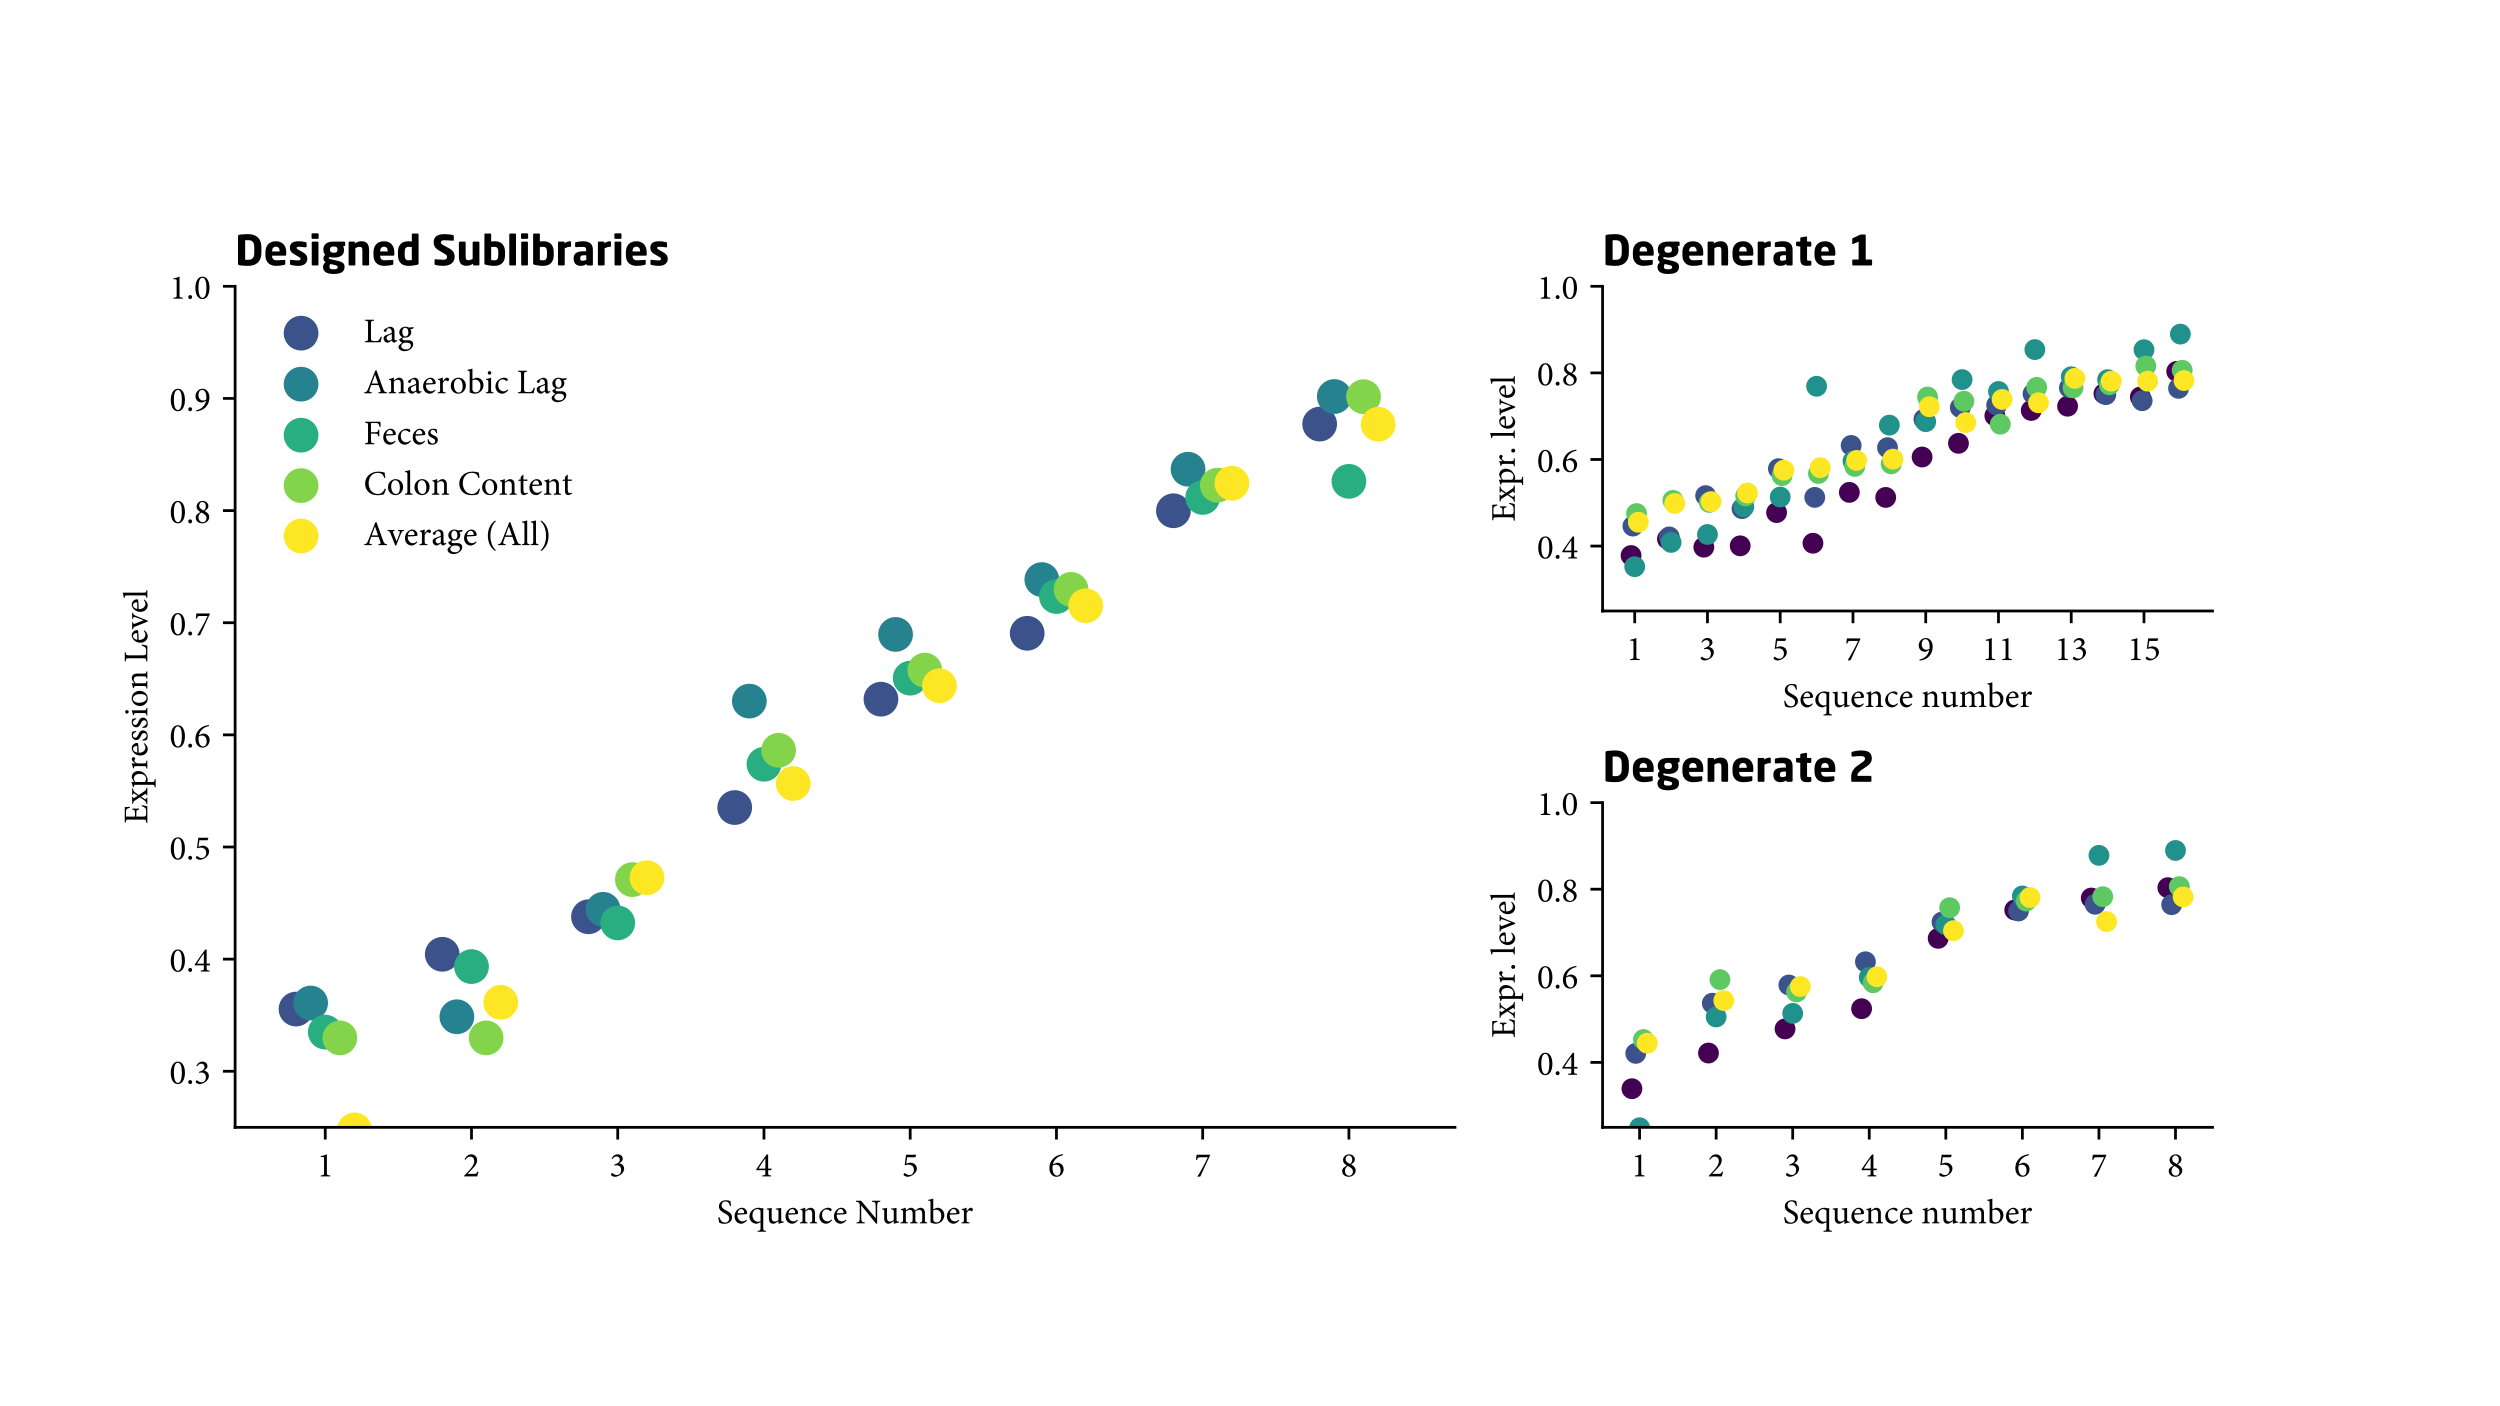 <?xml version="1.0" encoding="utf-8" standalone="no"?>
<!DOCTYPE svg PUBLIC "-//W3C//DTD SVG 1.1//EN"
  "http://www.w3.org/Graphics/SVG/1.1/DTD/svg11.dtd">
<!-- Created with matplotlib (https://matplotlib.org/) -->
<svg height="405pt" version="1.1" viewBox="0 0 720 405" width="720pt" xmlns="http://www.w3.org/2000/svg" xmlns:xlink="http://www.w3.org/1999/xlink">
 <defs>
  <style type="text/css">
*{stroke-linecap:butt;stroke-linejoin:round;}
  </style>
 </defs>
 <g id="figure_1">
  <g id="patch_1">
   <path d="M 0 405 
L 720 405 
L 720 0 
L 0 0 
z
" style="fill:none;"/>
  </g>
  <g id="axes_1">
   <g id="patch_2">
    <path d="M 67.711 324.678 
L 419.03 324.678 
L 419.03 82.455 
L 67.711 82.455 
z
" style="fill:none;"/>
   </g>
   <g id="PathCollection_1">
    <defs>
     <path d="M 0 5 
C 1.326 5 2.598 4.473 3.536 3.536 
C 4.473 2.598 5 1.326 5 0 
C 5 -1.326 4.473 -2.598 3.536 -3.536 
C 2.598 -4.473 1.326 -5 0 -5 
C -1.326 -5 -2.598 -4.473 -3.536 -3.536 
C -4.473 -2.598 -5 -1.326 -5 0 
C -5 1.326 -4.473 2.598 -3.536 3.536 
C -2.598 4.473 -1.326 5 0 5 
z
" id="mee0c9baeed"/>
    </defs>
    <g clip-path="url(#pae8a2eba61)">
     <use style="fill:#3b528b;" x="85.251" xlink:href="#mee0c9baeed" y="290.612"/>
     <use style="fill:#3b528b;" x="127.368" xlink:href="#mee0c9baeed" y="274.832"/>
     <use style="fill:#3b528b;" x="169.484" xlink:href="#mee0c9baeed" y="264.03"/>
     <use style="fill:#3b528b;" x="211.6" xlink:href="#mee0c9baeed" y="232.571"/>
     <use style="fill:#3b528b;" x="253.716" xlink:href="#mee0c9baeed" y="201.362"/>
     <use style="fill:#3b528b;" x="295.832" xlink:href="#mee0c9baeed" y="182.384"/>
     <use style="fill:#3b528b;" x="337.949" xlink:href="#mee0c9baeed" y="147.102"/>
     <use style="fill:#3b528b;" x="380.065" xlink:href="#mee0c9baeed" y="122.137"/>
    </g>
   </g>
   <g id="PathCollection_2">
    <defs>
     <path d="M 0 5 
C 1.326 5 2.598 4.473 3.536 3.536 
C 4.473 2.598 5 1.326 5 0 
C 5 -1.326 4.473 -2.598 3.536 -3.536 
C 2.598 -4.473 1.326 -5 0 -5 
C -1.326 -5 -2.598 -4.473 -3.536 -3.536 
C -4.473 -2.598 -5 -1.326 -5 0 
C -5 1.326 -4.473 2.598 -3.536 3.536 
C -2.598 4.473 -1.326 5 0 5 
z
" id="me3519d7c35"/>
    </defs>
    <g clip-path="url(#pae8a2eba61)">
     <use style="fill:#26828e;" x="89.463" xlink:href="#me3519d7c35" y="288.867"/>
     <use style="fill:#26828e;" x="131.579" xlink:href="#me3519d7c35" y="292.829"/>
     <use style="fill:#26828e;" x="173.695" xlink:href="#me3519d7c35" y="261.88"/>
     <use style="fill:#26828e;" x="215.812" xlink:href="#me3519d7c35" y="201.922"/>
     <use style="fill:#26828e;" x="257.928" xlink:href="#me3519d7c35" y="182.713"/>
     <use style="fill:#26828e;" x="300.044" xlink:href="#me3519d7c35" y="166.915"/>
     <use style="fill:#26828e;" x="342.16" xlink:href="#me3519d7c35" y="135.14"/>
     <use style="fill:#26828e;" x="384.276" xlink:href="#me3519d7c35" y="114.203"/>
    </g>
   </g>
   <g id="PathCollection_3">
    <defs>
     <path d="M 0 5 
C 1.326 5 2.598 4.473 3.536 3.536 
C 4.473 2.598 5 1.326 5 0 
C 5 -1.326 4.473 -2.598 3.536 -3.536 
C 2.598 -4.473 1.326 -5 0 -5 
C -1.326 -5 -2.598 -4.473 -3.536 -3.536 
C -4.473 -2.598 -5 -1.326 -5 0 
C -5 1.326 -4.473 2.598 -3.536 3.536 
C -2.598 4.473 -1.326 5 0 5 
z
" id="m17afa41a39"/>
    </defs>
    <g clip-path="url(#pae8a2eba61)">
     <use style="fill:#28ae80;" x="93.675" xlink:href="#m17afa41a39" y="297.25"/>
     <use style="fill:#28ae80;" x="135.791" xlink:href="#m17afa41a39" y="278.379"/>
     <use style="fill:#28ae80;" x="177.907" xlink:href="#m17afa41a39" y="265.802"/>
     <use style="fill:#28ae80;" x="220.023" xlink:href="#m17afa41a39" y="220.104"/>
     <use style="fill:#28ae80;" x="262.139" xlink:href="#m17afa41a39" y="195.307"/>
     <use style="fill:#28ae80;" x="304.256" xlink:href="#m17afa41a39" y="171.803"/>
     <use style="fill:#28ae80;" x="346.372" xlink:href="#m17afa41a39" y="143.266"/>
     <use style="fill:#28ae80;" x="388.488" xlink:href="#m17afa41a39" y="138.629"/>
    </g>
   </g>
   <g id="PathCollection_4">
    <defs>
     <path d="M 0 5 
C 1.326 5 2.598 4.473 3.536 3.536 
C 4.473 2.598 5 1.326 5 0 
C 5 -1.326 4.473 -2.598 3.536 -3.536 
C 2.598 -4.473 1.326 -5 0 -5 
C -1.326 -5 -2.598 -4.473 -3.536 -3.536 
C -4.473 -2.598 -5 -1.326 -5 0 
C -5 1.326 -4.473 2.598 -3.536 3.536 
C -2.598 4.473 -1.326 5 0 5 
z
" id="m427b16d24c"/>
    </defs>
    <g clip-path="url(#pae8a2eba61)">
     <use style="fill:#84d44b;" x="97.886" xlink:href="#m427b16d24c" y="298.919"/>
     <use style="fill:#84d44b;" x="140.002" xlink:href="#m427b16d24c" y="298.919"/>
     <use style="fill:#84d44b;" x="182.119" xlink:href="#m427b16d24c" y="253.327"/>
     <use style="fill:#84d44b;" x="224.235" xlink:href="#m427b16d24c" y="216.09"/>
     <use style="fill:#84d44b;" x="266.351" xlink:href="#m427b16d24c" y="192.995"/>
     <use style="fill:#84d44b;" x="308.467" xlink:href="#m427b16d24c" y="169.737"/>
     <use style="fill:#84d44b;" x="350.584" xlink:href="#m427b16d24c" y="139.732"/>
     <use style="fill:#84d44b;" x="392.7" xlink:href="#m427b16d24c" y="114.241"/>
    </g>
   </g>
   <g id="PathCollection_5">
    <defs>
     <path d="M 0 5 
C 1.326 5 2.598 4.473 3.536 3.536 
C 4.473 2.598 5 1.326 5 0 
C 5 -1.326 4.473 -2.598 3.536 -3.536 
C 2.598 -4.473 1.326 -5 0 -5 
C -1.326 -5 -2.598 -4.473 -3.536 -3.536 
C -4.473 -2.598 -5 -1.326 -5 0 
C -5 1.326 -4.473 2.598 -3.536 3.536 
C -2.598 4.473 -1.326 5 0 5 
z
" id="m83d87c6c71"/>
    </defs>
    <g clip-path="url(#pae8a2eba61)">
     <use style="fill:#fde725;" x="102.098" xlink:href="#m83d87c6c71" y="325.4"/>
     <use style="fill:#fde725;" x="144.214" xlink:href="#m83d87c6c71" y="288.671"/>
     <use style="fill:#fde725;" x="186.33" xlink:href="#m83d87c6c71" y="252.782"/>
     <use style="fill:#fde725;" x="228.447" xlink:href="#m83d87c6c71" y="225.662"/>
     <use style="fill:#fde725;" x="270.563" xlink:href="#m83d87c6c71" y="197.499"/>
     <use style="fill:#fde725;" x="312.679" xlink:href="#m83d87c6c71" y="174.444"/>
     <use style="fill:#fde725;" x="354.795" xlink:href="#m83d87c6c71" y="139.173"/>
     <use style="fill:#fde725;" x="396.911" xlink:href="#m83d87c6c71" y="122.18"/>
    </g>
   </g>
   <g id="matplotlib.axis_1">
    <g id="xtick_1">
     <g id="line2d_1">
      <defs>
       <path d="M 0 0 
L 0 3.5 
" id="mb4a416136d" style="stroke:#000000;stroke-width:0.8;"/>
      </defs>
      <g>
       <use style="stroke:#000000;stroke-width:0.8;" x="93.675" xlink:href="#mb4a416136d" y="324.678"/>
      </g>
     </g>
     <g id="text_1">
      <!-- 1 -->
      <defs>
       <path d="M 38.406 0 
L 38.406 2.703 
C 29.297 3.406 28.703 4.203 28.703 11.406 
L 28.703 63.5 
C 23.203 61.297 17.297 59.406 10.906 58.297 
L 10.906 56 
L 15.703 55.797 
C 20.094 55.594 20.5 55.094 20.5 49.906 
L 20.5 11.406 
C 20.5 4.203 20 3.406 10.906 2.703 
L 10.906 0 
z
" id="MinionPro-Regular-49"/>
      </defs>
      <g transform="translate(91.275 338.798)scale(0.1 -0.1)">
       <use xlink:href="#MinionPro-Regular-49"/>
      </g>
     </g>
    </g>
    <g id="xtick_2">
     <g id="line2d_2">
      <g>
       <use style="stroke:#000000;stroke-width:0.8;" x="135.791" xlink:href="#mb4a416136d" y="324.678"/>
      </g>
     </g>
     <g id="text_2">
      <!-- 2 -->
      <defs>
       <path d="M 41.203 14 
C 38.203 7.703 36.906 7.297 31.5 7.297 
L 12.797 7.297 
L 27 22.203 
C 36.203 32 40.203 37.906 40.203 46.594 
C 40.203 57.094 32.203 63.5 23.406 63.5 
C 17.594 63.5 12.906 60.906 9.906 57.594 
L 4.203 49.5 
L 6.406 47.5 
C 9 51.406 13.203 56.797 20 56.797 
C 27.406 56.797 31.797 51.906 31.797 43.5 
C 31.797 34.906 25.5 26.703 19.297 19.297 
C 14.297 13.5 8.703 7.797 3.094 2.297 
L 3.094 0 
L 40.5 0 
C 41.703 4.5 42.703 8.906 44 13.094 
z
" id="MinionPro-Regular-50"/>
      </defs>
      <g transform="translate(133.391 338.798)scale(0.1 -0.1)">
       <use xlink:href="#MinionPro-Regular-50"/>
      </g>
     </g>
    </g>
    <g id="xtick_3">
     <g id="line2d_3">
      <g>
       <use style="stroke:#000000;stroke-width:0.8;" x="177.907" xlink:href="#mb4a416136d" y="324.678"/>
      </g>
     </g>
     <g id="text_3">
      <!-- 3 -->
      <defs>
       <path d="M 8.5 49.594 
C 11 53.297 15 57.5 20.5 57.5 
C 25.797 57.5 30 54.297 30 48.094 
C 30 40.703 23.203 36.797 14 33.906 
L 14.703 31 
C 16.297 31.5 18.703 32.094 21.094 32.094 
C 26.797 32.094 33.797 28.406 33.797 19.203 
C 33.797 9.297 28.797 4 21.703 4 
C 16 4 11.906 6.797 9.297 9.094 
C 8.5 9.797 7.703 9.703 6.906 9.094 
C 6 8.406 4.703 7.094 4.594 5.797 
C 4.406 4.594 4.797 3.5 6.203 2.203 
C 7.5 1 11.594 -1.203 16.203 -1.203 
C 23.406 -1.203 42.406 6.203 42.406 22.406 
C 42.406 29.703 37.297 35.906 28.5 37.594 
L 28.5 37.797 
C 31.406 39.797 33.797 41.594 35.297 43.203 
C 37.203 45.094 38.406 47.406 38.406 50.297 
C 38.406 57.906 32.5 63.5 23.5 63.5 
C 18.203 63.5 13.594 61 10.797 57.906 
L 6.406 51.594 
z
" id="MinionPro-Regular-51"/>
      </defs>
      <g transform="translate(175.507 338.798)scale(0.1 -0.1)">
       <use xlink:href="#MinionPro-Regular-51"/>
      </g>
     </g>
    </g>
    <g id="xtick_4">
     <g id="line2d_4">
      <g>
       <use style="stroke:#000000;stroke-width:0.8;" x="220.023" xlink:href="#mb4a416136d" y="324.678"/>
      </g>
     </g>
     <g id="text_4">
      <!-- 4 -->
      <defs>
       <path d="M 45.594 17.797 
L 45.594 22.5 
L 36 22.5 
L 36 63.203 
L 32 63.203 
C 21.703 49.594 11.5 34.797 2 20.594 
L 2 17.797 
L 28 17.797 
L 28 10.594 
C 28 4 27.594 3.406 18.906 2.703 
L 18.906 0 
L 44.5 0 
L 44.5 2.703 
C 36.406 3.406 36 3.906 36 10.594 
L 36 17.797 
z
M 28 22.5 
L 8.297 22.5 
C 14.906 33.594 21.406 43.094 27.797 52 
L 28 52 
z
" id="MinionPro-Regular-52"/>
      </defs>
      <g transform="translate(217.623 338.798)scale(0.1 -0.1)">
       <use xlink:href="#MinionPro-Regular-52"/>
      </g>
     </g>
    </g>
    <g id="xtick_5">
     <g id="line2d_5">
      <g>
       <use style="stroke:#000000;stroke-width:0.8;" x="262.139" xlink:href="#mb4a416136d" y="324.678"/>
      </g>
     </g>
     <g id="text_5">
      <!-- 5 -->
      <defs>
       <path d="M 15.203 55 
L 38.5 55 
L 41.094 61.5 
L 40.5 62.297 
L 12 62.297 
L 8.094 31.797 
C 10.406 32.703 14.203 33.797 18.406 33.797 
C 29.297 33.797 34.703 27.5 34.703 18.703 
C 34.703 11.203 30.5 3.906 22 3.906 
C 15.906 3.906 11.797 7.094 9.703 9 
C 8.703 9.797 7.906 9.703 7 9 
C 5.906 8 5 6.703 4.906 5.703 
C 4.703 4.5 5.203 3.703 6.5 2.297 
C 8 0.906 12.203 -1.203 16.797 -1.203 
C 22.094 -1.094 28.797 1.5 34.203 5.906 
C 40.297 10.906 43.094 16.594 43.094 22.594 
C 43.094 30.797 36.594 39.5 23.797 39.5 
C 21.094 39.5 16.406 37.906 12.594 36.5 
z
" id="MinionPro-Regular-53"/>
      </defs>
      <g transform="translate(259.739 338.798)scale(0.1 -0.1)">
       <use xlink:href="#MinionPro-Regular-53"/>
      </g>
     </g>
    </g>
    <g id="xtick_6">
     <g id="line2d_6">
      <g>
       <use style="stroke:#000000;stroke-width:0.8;" x="304.256" xlink:href="#mb4a416136d" y="324.678"/>
      </g>
     </g>
     <g id="text_6">
      <!-- 6 -->
      <defs>
       <path d="M 13.703 34.297 
C 16.703 48.203 26 54.5 32.094 57.406 
C 35.797 59.094 39.703 60.297 43 60.906 
L 42.297 64.094 
C 38.297 63.406 33.5 62.297 29.5 60.906 
C 18.906 57 3.703 45.703 3.703 23.797 
C 3.703 8.406 12.5 -1.203 24.203 -1.203 
C 36.203 -1.203 44.703 8.906 44.703 20.797 
C 44.703 31.094 37.406 39.297 26.703 39.297 
C 24.703 39.297 22.594 38.594 20.406 37.594 
z
M 22.797 33.703 
C 31.906 33.703 36.094 25.5 36.094 17.203 
C 36.094 10.594 33.703 2.203 25.906 2.203 
C 17.703 2.203 12.594 12 12.594 24 
C 12.594 26.594 12.703 29 13.203 30.906 
C 15.594 32.203 19 33.703 22.797 33.703 
z
" id="MinionPro-Regular-54"/>
      </defs>
      <g transform="translate(301.856 338.798)scale(0.1 -0.1)">
       <use xlink:href="#MinionPro-Regular-54"/>
      </g>
     </g>
    </g>
    <g id="xtick_7">
     <g id="line2d_7">
      <g>
       <use style="stroke:#000000;stroke-width:0.8;" x="346.372" xlink:href="#mb4a416136d" y="324.678"/>
      </g>
     </g>
     <g id="text_7">
      <!-- 7 -->
      <defs>
       <path d="M 44.703 62.297 
L 6.5 62.297 
C 6.094 58 5.594 53 4.703 47.5 
L 7.594 47.5 
C 10 54.094 10.594 55 17.203 55 
L 38.797 55 
C 30.906 37.594 19.594 16.906 9.094 -0.094 
L 9.797 -1.203 
L 17.203 -0.203 
C 26.797 20.406 36.094 40.797 45.5 61.094 
z
" id="MinionPro-Regular-55"/>
      </defs>
      <g transform="translate(343.972 338.798)scale(0.1 -0.1)">
       <use xlink:href="#MinionPro-Regular-55"/>
      </g>
     </g>
    </g>
    <g id="xtick_8">
     <g id="line2d_8">
      <g>
       <use style="stroke:#000000;stroke-width:0.8;" x="388.488" xlink:href="#mb4a416136d" y="324.678"/>
      </g>
     </g>
     <g id="text_8">
      <!-- 8 -->
      <defs>
       <path d="M 24.797 63.5 
C 14.094 63.5 7 55.5 7 47.094 
C 7 40.094 11.297 35.297 17.797 31.594 
C 14.406 29.406 10.594 26.703 9 25.203 
C 6.797 23.094 4.5 20.297 4.5 15.703 
C 4.5 5 13 -1.203 23.703 -1.203 
C 32.203 -1.203 43.5 5.203 43.5 16.906 
C 43.5 25.594 37.203 30.406 30.297 34.297 
C 34.797 37.406 37.5 39.797 38.203 40.703 
C 40.094 42.906 41.094 45.797 41.094 48.703 
C 41.094 56.797 34.297 63.5 24.797 63.5 
z
M 23.797 60.297 
C 28.406 60.297 33.594 56.594 33.594 48.203 
C 33.594 42.203 30.906 38.5 27.5 35.797 
C 20.406 39.297 14.5 42.594 14.5 50 
C 14.5 55.094 17.906 60.297 23.797 60.297 
z
M 24.703 2 
C 18.406 2 12.5 7.094 12.5 16.297 
C 12.5 21.797 15.906 26.797 20.703 30 
C 28.406 26.094 35.5 21.797 35.5 14.297 
C 35.5 6.594 30.797 2 24.703 2 
z
" id="MinionPro-Regular-56"/>
      </defs>
      <g transform="translate(386.088 338.798)scale(0.1 -0.1)">
       <use xlink:href="#MinionPro-Regular-56"/>
      </g>
     </g>
    </g>
    <g id="text_9">
     <!-- Sequence Number -->
     <defs>
      <path d="M 40.906 50.406 
C 40.094 56.703 39.594 60.594 39.203 64.203 
C 35.406 65.406 31.203 66.5 26.594 66.5 
C 13.703 66.5 6 58.297 6 48.703 
C 6 37.406 16.094 32.406 22.5 29 
C 30 25 35.5 21.5 35.5 14.094 
C 35.5 6.797 31 2.094 23.5 2.094 
C 13.203 2.094 8.703 12.203 7.094 18.297 
L 4.203 17.594 
C 4.797 12.797 6.094 4.203 6.906 2.094 
C 7.797 1.594 9.297 0.906 11.797 0 
C 14.297 -0.703 17.5 -1.5 21.594 -1.5 
C 34.906 -1.5 43.797 6.906 43.797 17.406 
C 43.797 28.594 34.297 33.297 26.5 37.297 
C 18.594 41.406 13.797 44.797 13.797 52.094 
C 13.797 57.5 17.203 63.094 24.906 63.094 
C 33.594 63.094 36.203 56.203 38 49.797 
z
" id="MinionPro-Regular-83"/>
      <path d="M 37.906 10.594 
C 34.297 7.203 30.5 5.594 26.5 5.594 
C 19.5 5.594 11.703 11.203 11.594 24.797 
C 23.5 25.203 36 26.203 37.703 26.5 
C 39.5 26.906 40 27.703 40 29.703 
C 40 37.5 33.297 44.906 25 44.906 
C 19.797 44.906 14.406 42.203 10.297 37.594 
C 6.203 33.094 3.703 27 3.703 20.094 
C 3.703 8.797 10.906 -1.203 23.203 -1.203 
C 26.297 -1.203 33.203 0.594 39.5 8.5 
z
M 22.594 41.203 
C 28.094 41.203 31.5 36.406 31.406 31.203 
C 31.406 29.797 30.797 29.203 29 29.203 
C 23.203 29 17.703 28.906 12.094 28.906 
C 13.594 37 18 41.203 22.594 41.203 
z
" id="MinionPro-Regular-101"/>
      <path d="M 51.5 -24.203 
L 51.5 -21.5 
C 44.5 -20.703 43.797 -20.406 43.797 -13.297 
L 43.797 33.203 
C 43.797 39.906 44 41.797 44.094 43.906 
L 43.703 44.203 
C 42.203 43.5 40.906 43.094 40.297 43.094 
C 39.406 43.094 38.906 43.203 37.594 43.594 
C 36.406 44.094 34.203 44.594 30.594 44.906 
C 16.906 45 3.906 34.094 3.906 19.797 
C 3.906 10.094 10.797 -1.203 25.406 -1.203 
L 36 3 
L 36 -13.203 
C 36 -20.297 35.297 -20.797 27.5 -21.5 
L 27.5 -24.203 
z
M 36 6 
C 34 5.094 31.703 4.406 28.594 4.406 
C 21.203 4.406 12.797 11 12.797 23.094 
C 12.797 34.906 19.406 40.906 26.203 40.906 
C 29.406 40.906 33.703 39.297 36 36.703 
z
" id="MinionPro-Regular-113"/>
      <path d="M 51.797 4.906 
L 49 5.094 
C 45.203 5.297 44.406 6 44.406 11 
L 44.406 44.406 
C 39.094 43.297 33.906 42.906 28.703 42.594 
L 28.703 40.297 
C 35.906 39.297 36.5 38.906 36.5 33.203 
L 36.5 9.906 
C 33.094 6.594 29.297 5.094 25.703 5.094 
C 21.203 5.094 16.906 7.5 16.906 16.406 
L 16.906 29.797 
C 16.906 36.594 16.906 41.297 17.203 44.406 
C 12.406 43.5 7.594 42.906 2.906 42.594 
L 2.906 40.297 
C 8.594 39.203 9 38.797 9 33.297 
L 9 13.703 
C 9 2.906 14.703 -1.203 21.406 -1.203 
C 24.094 -1.203 26.203 -0.406 29.094 1.297 
C 31.906 3 34.203 4.797 36.5 6.5 
L 36.5 -0.594 
L 37.094 -1.203 
C 42.094 0.297 47.203 1.703 51.797 2.406 
z
" id="MinionPro-Regular-117"/>
      <path d="M 52.297 0 
L 52.297 2.594 
C 46.5 3.203 46 3.594 46 10.406 
L 46 29.703 
C 46 39.406 41 44.906 33.094 44.906 
C 30.203 44.906 27.594 43.703 24.797 41.906 
C 22.297 40.203 20.094 38.703 18.094 37.203 
L 18.094 45.203 
C 13.703 43.203 9 42 4.203 41.094 
L 4.203 38.797 
C 9.594 37.797 10.203 37.5 10.203 31.094 
L 10.203 10.406 
C 10.203 3.797 9.703 3.297 2.906 2.594 
L 2.906 0 
L 24.594 0 
L 24.594 2.594 
C 18.703 3.203 18.094 3.594 18.094 10.406 
L 18.094 33.906 
C 21.094 36.5 25 39 29 39 
C 35.703 39 38.094 34.5 38.094 27.594 
L 38.094 10.906 
C 38.094 4 37.406 3.203 31.5 2.594 
L 31.5 0 
z
" id="MinionPro-Regular-110"/>
      <path d="M 39.094 11.094 
C 34.5 6.797 31.203 5.594 26.906 5.594 
C 21.297 5.594 11.797 10.203 11.797 24.094 
C 11.797 34.594 17.594 40.094 24.203 40.094 
C 27.703 40.094 31.203 38.797 34.203 36 
C 35.094 35.203 35.594 34.906 36.094 34.906 
C 37.203 34.906 39.406 37.094 39.406 39.203 
C 39.406 40.297 39.094 41.203 37.797 42.297 
C 36.203 43.594 32.906 44.906 28.906 44.906 
C 25 44.906 19 43.297 13.797 39.297 
C 7.094 34.094 3.797 27.406 3.797 19.703 
C 3.797 9 11.203 -1.203 23.797 -1.203 
C 29.703 -1.203 36.406 3.203 40.797 9 
z
" id="MinionPro-Regular-99"/>
      <path id="MinionPro-Regular-32"/>
      <path d="M 71.906 65 
L 48.297 65 
L 48.297 62.203 
C 55.203 61.797 57.594 60.5 58.094 56 
C 58.406 53.203 58.797 48.594 58.797 39.406 
L 58.797 14.797 
L 58.5 14.797 
L 16.797 65 
L 2 65 
L 2 62.203 
C 6.703 61.797 8.906 61 10.906 58.5 
C 12.703 56.094 12.906 55.703 12.906 48.406 
L 12.906 26.406 
C 12.906 17.203 12.594 12.406 12.297 9.297 
C 11.797 4.406 9.297 3.094 3.5 2.797 
L 3.5 0 
L 27.203 0 
L 27.203 2.797 
C 20.406 3.203 18.094 4.406 17.594 9.5 
C 17.297 12.406 17 17.203 17 26.406 
L 17 51.5 
L 17.203 51.5 
L 59.797 -0.906 
L 62.906 -0.906 
L 62.906 39.406 
C 62.906 48.703 63.094 53.203 63.5 56.203 
C 63.906 60.594 66.297 61.906 71.906 62.203 
z
" id="MinionPro-Regular-78"/>
      <path d="M 79.594 0 
L 79.594 2.594 
C 73.906 3.203 73.094 3.594 73.094 10.297 
L 73.094 29.594 
C 73.094 39.406 68.203 44.906 60.406 44.906 
C 57.594 44.906 55 43.703 52.906 42.297 
C 50.406 40.797 47.5 38.906 44.594 36.703 
C 42.594 41.906 38.297 44.906 33.5 44.906 
C 30.297 44.906 27.906 43.797 25.297 42.203 
C 22.297 40.297 20.094 38.5 18 37.094 
L 18 45.203 
C 13.594 43.203 8.5 41.906 4.094 41.094 
L 4.094 38.797 
C 9.906 37.906 10.203 37.406 10.203 31 
L 10.203 10.297 
C 10.203 3.797 9.297 3.203 2.703 2.594 
L 2.703 0 
L 23.797 0 
L 23.797 2.594 
C 18.906 3.203 18.094 3.797 18.094 10.297 
L 18.094 33.797 
C 21.094 36.297 25 39 29 39 
C 35.094 39 37.703 34.906 37.703 27.5 
L 37.703 10.297 
C 37.703 3.703 36.797 3.203 30.594 2.594 
L 30.594 0 
L 52 0 
L 52 2.594 
C 46.5 3.203 45.594 3.797 45.594 10.094 
L 45.594 29.594 
C 45.594 31.5 45.5 32.594 45.297 33.797 
C 49.094 37 52.906 39 56.5 39 
C 62.797 39 65.297 34.5 65.297 27.406 
L 65.297 10.703 
C 65.297 3.594 64.203 3.203 58.297 2.594 
L 58.297 0 
z
" id="MinionPro-Regular-109"/>
      <path d="M 15.203 40.406 
L 15.203 71.203 
C 11.5 69.906 5.406 68.297 0.703 67.703 
L 0.703 65.406 
C 7.094 64.797 7.297 64.203 7.297 58 
L 7.297 2.406 
C 12.797 -0.203 17.906 -1.203 22 -1.203 
C 35.406 -1.203 47.094 9.203 47.094 23.906 
C 47.094 35.703 38.094 44.906 27.406 44.906 
C 26.297 44.906 24.906 44.594 23.297 43.906 
z
M 15.203 37.406 
C 17 38.5 20.203 39.297 23 39.297 
C 31.297 39.297 38.297 32.703 38.297 21.297 
C 38.297 9.703 33 2.594 24.703 2.594 
C 19.406 2.703 16.406 6.203 15.797 8.203 
C 15.406 9.094 15.203 10.094 15.203 11.594 
z
" id="MinionPro-Regular-98"/>
      <path d="M 18.094 34.297 
L 18.094 45.203 
C 13.297 43.094 8.906 41.906 4 41.094 
L 4 38.906 
C 9.703 38.094 10.203 37.703 10.203 31.094 
L 10.203 10.406 
C 10.203 3.797 9.5 3.203 3.297 2.594 
L 3.297 0 
L 26.297 0 
L 26.297 2.594 
C 18.594 3.203 18.094 3.797 18.094 10.406 
L 18.094 28.703 
C 20.297 34.297 23.5 37.297 26.094 37.297 
C 27.703 37.297 28.906 36.703 30.297 35.203 
C 30.906 34.594 31.797 34.5 33 35 
C 34.906 35.906 36.203 37.906 36.203 39.906 
C 36.203 42.297 33.797 44.906 30.406 44.906 
C 25.594 44.906 21.297 39.297 18.297 34.297 
z
" id="MinionPro-Regular-114"/>
     </defs>
     <g transform="translate(206.446 352.318)scale(0.1 -0.1)">
      <use xlink:href="#MinionPro-Regular-83"/>
      <use x="47.4" xlink:href="#MinionPro-Regular-101"/>
      <use x="89.9" xlink:href="#MinionPro-Regular-113"/>
      <use x="141" xlink:href="#MinionPro-Regular-117"/>
      <use x="194.1" xlink:href="#MinionPro-Regular-101"/>
      <use x="236.6" xlink:href="#MinionPro-Regular-110"/>
      <use x="291.3" xlink:href="#MinionPro-Regular-99"/>
      <use x="333.6" xlink:href="#MinionPro-Regular-101"/>
      <use x="376.1" xlink:href="#MinionPro-Regular-32"/>
      <use x="398.8" xlink:href="#MinionPro-Regular-78"/>
      <use x="473.1" xlink:href="#MinionPro-Regular-117"/>
      <use x="526.2" xlink:href="#MinionPro-Regular-109"/>
      <use x="608.1" xlink:href="#MinionPro-Regular-98"/>
      <use x="658.9" xlink:href="#MinionPro-Regular-101"/>
      <use x="701.4" xlink:href="#MinionPro-Regular-114"/>
     </g>
    </g>
   </g>
   <g id="matplotlib.axis_2">
    <g id="ytick_1">
     <g id="line2d_9">
      <defs>
       <path d="M 0 0 
L -3.5 0 
" id="m95e45463f9" style="stroke:#000000;stroke-width:0.8;"/>
      </defs>
      <g>
       <use style="stroke:#000000;stroke-width:0.8;" x="67.711" xlink:href="#m95e45463f9" y="308.529"/>
      </g>
     </g>
     <g id="text_10">
      <!-- 0.3 -->
      <defs>
       <path d="M 24 63.5 
C 9 63.5 3.5 45.703 3.5 31.094 
C 3.5 15.297 8.906 -1.203 24 -1.203 
C 39 -1.203 44.297 16.594 44.297 31.203 
C 44.297 46.594 39 63.5 24 63.5 
z
M 23.906 60.203 
C 32.906 60.203 35.406 45.406 35.406 31.203 
C 35.406 17.203 33 2.203 24 2.203 
C 15.297 2.203 12.406 17.297 12.406 31.297 
C 12.406 45.203 14.797 60.203 23.906 60.203 
z
" id="MinionPro-Regular-48"/>
       <path d="M 11.406 -1.203 
C 14.594 -1.203 17 1.094 17 4.594 
C 17 7.797 14.594 10.297 11.406 10.297 
C 8.203 10.297 5.797 7.797 5.797 4.594 
C 5.797 1.094 8.203 -1.203 11.406 -1.203 
z
" id="MinionPro-Regular-46"/>
      </defs>
      <g transform="translate(48.832 312.089)scale(0.1 -0.1)">
       <use xlink:href="#MinionPro-Regular-48"/>
       <use x="48" xlink:href="#MinionPro-Regular-46"/>
       <use x="70.8" xlink:href="#MinionPro-Regular-51"/>
      </g>
     </g>
    </g>
    <g id="ytick_2">
     <g id="line2d_10">
      <g>
       <use style="stroke:#000000;stroke-width:0.8;" x="67.711" xlink:href="#m95e45463f9" y="276.233"/>
      </g>
     </g>
     <g id="text_11">
      <!-- 0.4 -->
      <g transform="translate(48.832 279.793)scale(0.1 -0.1)">
       <use xlink:href="#MinionPro-Regular-48"/>
       <use x="48" xlink:href="#MinionPro-Regular-46"/>
       <use x="70.8" xlink:href="#MinionPro-Regular-52"/>
      </g>
     </g>
    </g>
    <g id="ytick_3">
     <g id="line2d_11">
      <g>
       <use style="stroke:#000000;stroke-width:0.8;" x="67.711" xlink:href="#m95e45463f9" y="243.937"/>
      </g>
     </g>
     <g id="text_12">
      <!-- 0.5 -->
      <g transform="translate(48.832 247.497)scale(0.1 -0.1)">
       <use xlink:href="#MinionPro-Regular-48"/>
       <use x="48" xlink:href="#MinionPro-Regular-46"/>
       <use x="70.8" xlink:href="#MinionPro-Regular-53"/>
      </g>
     </g>
    </g>
    <g id="ytick_4">
     <g id="line2d_12">
      <g>
       <use style="stroke:#000000;stroke-width:0.8;" x="67.711" xlink:href="#m95e45463f9" y="211.64"/>
      </g>
     </g>
     <g id="text_13">
      <!-- 0.6 -->
      <g transform="translate(48.832 215.2)scale(0.1 -0.1)">
       <use xlink:href="#MinionPro-Regular-48"/>
       <use x="48" xlink:href="#MinionPro-Regular-46"/>
       <use x="70.8" xlink:href="#MinionPro-Regular-54"/>
      </g>
     </g>
    </g>
    <g id="ytick_5">
     <g id="line2d_13">
      <g>
       <use style="stroke:#000000;stroke-width:0.8;" x="67.711" xlink:href="#m95e45463f9" y="179.344"/>
      </g>
     </g>
     <g id="text_14">
      <!-- 0.7 -->
      <g transform="translate(48.832 182.904)scale(0.1 -0.1)">
       <use xlink:href="#MinionPro-Regular-48"/>
       <use x="48" xlink:href="#MinionPro-Regular-46"/>
       <use x="70.8" xlink:href="#MinionPro-Regular-55"/>
      </g>
     </g>
    </g>
    <g id="ytick_6">
     <g id="line2d_14">
      <g>
       <use style="stroke:#000000;stroke-width:0.8;" x="67.711" xlink:href="#m95e45463f9" y="147.048"/>
      </g>
     </g>
     <g id="text_15">
      <!-- 0.8 -->
      <g transform="translate(48.832 150.608)scale(0.1 -0.1)">
       <use xlink:href="#MinionPro-Regular-48"/>
       <use x="48" xlink:href="#MinionPro-Regular-46"/>
       <use x="70.8" xlink:href="#MinionPro-Regular-56"/>
      </g>
     </g>
    </g>
    <g id="ytick_7">
     <g id="line2d_15">
      <g>
       <use style="stroke:#000000;stroke-width:0.8;" x="67.711" xlink:href="#m95e45463f9" y="114.751"/>
      </g>
     </g>
     <g id="text_16">
      <!-- 0.9 -->
      <defs>
       <path d="M 24.203 63.5 
C 11.297 63.5 3.797 51.797 3.797 42.203 
C 3.797 31.703 11.094 23.906 21.703 23.906 
C 23.594 23.906 25.5 24.297 27.703 25.5 
L 34.406 29.094 
C 31.094 13.906 20.203 3.906 5.906 1.5 
L 6.406 -1.5 
C 8.906 -1.5 15 -0.5 20.406 1.703 
C 33.906 7.094 44 20.094 44 38.5 
C 44 52.094 36.703 63.5 24.203 63.5 
z
M 22.906 60.203 
C 32.594 60.203 35.203 47.797 35.203 39 
C 35.203 37 35.094 34.594 34.797 32.406 
C 32.703 30.797 29.297 29.594 25.797 29.594 
C 17.406 29.594 12.406 36.906 12.406 45.703 
C 12.406 51.594 15.203 60.203 22.906 60.203 
z
" id="MinionPro-Regular-57"/>
      </defs>
      <g transform="translate(48.832 118.311)scale(0.1 -0.1)">
       <use xlink:href="#MinionPro-Regular-48"/>
       <use x="48" xlink:href="#MinionPro-Regular-46"/>
       <use x="70.8" xlink:href="#MinionPro-Regular-57"/>
      </g>
     </g>
    </g>
    <g id="ytick_8">
     <g id="line2d_16">
      <g>
       <use style="stroke:#000000;stroke-width:0.8;" x="67.711" xlink:href="#m95e45463f9" y="82.455"/>
      </g>
     </g>
     <g id="text_17">
      <!-- 1.0 -->
      <g transform="translate(48.832 86.015)scale(0.1 -0.1)">
       <use xlink:href="#MinionPro-Regular-49"/>
       <use x="48" xlink:href="#MinionPro-Regular-46"/>
       <use x="70.8" xlink:href="#MinionPro-Regular-48"/>
      </g>
     </g>
    </g>
    <g id="text_18">
     <!-- Expression Level -->
     <defs>
      <path d="M 51.594 16.203 
C 50.297 12.203 48.406 8.797 46.703 6.797 
C 44.5 4.203 41.703 3.406 34.094 3.406 
C 29.094 3.406 25.594 3.5 23.703 4.703 
C 21.906 6 21.297 8.094 21.297 12.797 
L 21.297 31.703 
L 30.797 31.703 
C 39.5 31.703 40.203 31.094 41.5 23.906 
L 44.406 23.906 
L 44.406 43.094 
L 41.5 43.094 
C 40.203 36.406 39.703 35.594 30.703 35.594 
L 21.297 35.594 
L 21.297 58.297 
C 21.297 61.297 21.5 61.5 24.594 61.5 
L 32.203 61.5 
C 39.406 61.5 42.094 60.797 43.5 58.703 
C 44.797 56.5 45.797 54.297 46.703 50.094 
L 49.594 50.594 
C 49.297 55.703 48.797 62.5 48.797 65 
L 4.203 65 
L 4.203 62.203 
C 12 61.5 12.797 61.203 12.797 52.203 
L 12.797 12.406 
C 12.797 4.297 12 3.5 2.906 2.797 
L 2.906 0 
L 51.094 0 
C 52 3.094 54 12.5 54.594 15.797 
z
" id="MinionPro-Regular-69"/>
      <path d="M 47.5 0 
L 47.5 2.594 
C 41.406 3.406 40.203 4.297 36.5 10 
L 26.703 24.797 
C 30 29.703 32.5 33.297 34.5 35.797 
C 38.094 40 39.406 40.5 45.5 41.203 
L 45.5 43.703 
L 27.297 43.703 
L 27.297 41.203 
C 31.594 40.703 32.297 40.203 30.5 37 
C 28.703 33.703 26.703 30.594 24.703 27.703 
L 18.797 36.906 
C 17 39.703 17.297 40.594 21.594 41.203 
L 21.594 43.703 
L 1.594 43.703 
L 1.594 41.203 
C 7.094 40.5 8.406 39.703 11.406 34.797 
L 20.094 21.203 
C 17.203 16.703 14.5 12.703 11.703 9.203 
C 7.703 4.203 6.594 3.406 0.406 2.594 
L 0.406 0 
L 19.094 0 
L 19.094 2.594 
C 13.906 3.406 13.703 4.297 15.594 7.703 
C 17.5 11.297 19.797 15 22 18.297 
L 29.406 6.594 
C 31.094 3.906 30.297 3.094 26 2.594 
L 26 0 
z
" id="MinionPro-Regular-120"/>
      <path d="M 16.906 38 
L 16.906 45.906 
C 12.203 44 6.594 42.297 2.406 41.594 
L 2.406 39.203 
C 8.594 38.406 9 38.203 9 31.703 
L 9 -13.5 
C 9 -20.094 8.094 -20.703 1.703 -21.297 
L 1.703 -24 
L 25.406 -24 
L 25.406 -21.297 
C 17.594 -20.594 16.906 -20.094 16.906 -12.5 
L 16.906 0.594 
C 18.203 -0.094 20.906 -1.094 23.797 -1.203 
C 36.797 1.203 48.703 10.906 48.703 26 
C 48.703 35.906 42.094 44.906 31 44.906 
C 29.797 44.906 27.906 44.406 26.094 43.406 
z
M 16.906 34.703 
C 19.594 36.703 23.703 38.906 26.906 38.906 
C 34.203 38.906 40.297 32.906 40.297 22.203 
C 40.297 10.906 34.703 3.703 26.297 3.703 
C 22.906 3.703 19.094 5.297 16.906 7.594 
z
" id="MinionPro-Regular-112"/>
      <path d="M 32 32.5 
C 31.703 35 30.594 40.906 29.797 43.203 
C 27.703 44 25 44.906 20.906 44.906 
C 11.703 44.906 5.703 39 5.703 32 
C 5.703 24.297 12.203 21 18.203 18.203 
C 23.203 15.906 26.094 13.5 26.094 9.094 
C 26.094 4.906 22.703 2.094 19 2.094 
C 13 2.094 8.5 7.906 6.703 14.5 
L 4.094 14 
C 4.094 10.406 5 3.594 5.703 2.203 
C 7.5 0.703 12.094 -1.203 17.203 -1.203 
C 25.203 -1.203 33.703 3.5 33.703 12.594 
C 33.703 19.5 28.594 23.094 21.094 26.203 
C 16.594 28.094 12.594 30.406 12.594 34.906 
C 12.594 38.797 15.297 41.797 19.094 41.797 
C 24 41.797 27.5 37.797 29.406 31.906 
z
" id="MinionPro-Regular-115"/>
      <path d="M 13.5 53.594 
C 16.406 53.594 18.594 56 18.594 58.703 
C 18.594 61.703 16.406 63.906 13.594 63.906 
C 10.906 63.906 8.5 61.703 8.5 58.703 
C 8.5 56 10.906 53.594 13.5 53.594 
z
M 25.203 0 
L 25.203 2.594 
C 18.797 3.203 18.094 3.797 18.094 10.594 
L 18.094 45.094 
C 13.703 43.297 9 42 3.906 41.203 
L 3.906 38.797 
C 9.906 37.797 10.203 37.406 10.203 31.203 
L 10.203 10.594 
C 10.203 3.797 9.5 3.203 3.203 2.594 
L 3.203 0 
z
" id="MinionPro-Regular-105"/>
      <path d="M 25.594 44.906 
C 16.5 44.906 3.703 37.406 3.703 20.906 
C 3.703 9.797 11.906 -1.203 25.594 -1.203 
C 35.5 -1.203 47.297 6.5 47.297 22.594 
C 47.297 35 38 44.906 25.594 44.906 
z
M 24.594 41.594 
C 33.297 41.594 38 32.094 38 20.406 
C 38 6.703 32.906 2.094 26.703 2.094 
C 18.5 2.094 13 11.5 13 24.094 
C 13 35.406 18.406 41.594 24.594 41.594 
z
" id="MinionPro-Regular-111"/>
      <path d="M 49.5 16.297 
C 48 11.703 46.094 8.5 44.406 6.5 
C 42.094 3.906 38.703 3.406 33.203 3.406 
C 29 3.406 25.594 3.594 23.594 4.703 
C 21.797 5.703 21.297 7.703 21.297 13.094 
L 21.297 52.594 
C 21.297 61.094 22.203 61.594 30.094 62.203 
L 30.094 65 
L 4 65 
L 4 62.203 
C 12.094 61.594 12.797 61.094 12.797 52.594 
L 12.797 12.594 
C 12.797 4.094 12 3.406 3.594 2.797 
L 3.594 0 
L 48.906 0 
C 49.797 3.094 51.906 12.594 52.5 15.703 
z
" id="MinionPro-Regular-76"/>
      <path d="M 47.703 43.703 
L 29.906 43.703 
L 29.906 41.203 
C 35.594 40.5 36.203 39.406 34.703 34.594 
C 32.5 28.094 29.297 19 25.797 10.703 
C 22.906 17.906 18.906 28.406 16.297 35.406 
C 14.703 39.703 14.906 40.5 20.297 41.203 
L 20.297 43.703 
L -0.203 43.703 
L -0.203 41.203 
C 5.203 40.406 6 39.703 8.297 33.906 
C 13 22.297 17.594 10.906 22.094 -1.094 
L 24.797 -1.094 
C 30.297 13.797 35.594 26.094 38.906 33.594 
C 41.594 39.594 42.5 40.5 47.703 41.203 
z
" id="MinionPro-Regular-118"/>
      <path d="M 23.797 0 
L 23.797 2.594 
C 17.406 3.203 16.594 3.797 16.594 10.406 
L 16.594 71.203 
C 13.203 70 7 68.297 1.797 67.703 
L 1.797 65.297 
C 8.094 64.797 8.703 64.5 8.703 57.703 
L 8.703 10.406 
C 8.703 3.797 7.797 3.203 1.5 2.594 
L 1.5 0 
z
" id="MinionPro-Regular-108"/>
     </defs>
     <g transform="translate(42.432 237.316)rotate(-90)scale(0.1 -0.1)">
      <use xlink:href="#MinionPro-Regular-69"/>
      <use x="56.8" xlink:href="#MinionPro-Regular-120"/>
      <use x="104" xlink:href="#MinionPro-Regular-112"/>
      <use x="156.4" xlink:href="#MinionPro-Regular-114"/>
      <use x="193.5" xlink:href="#MinionPro-Regular-101"/>
      <use x="236" xlink:href="#MinionPro-Regular-115"/>
      <use x="272.7" xlink:href="#MinionPro-Regular-115"/>
      <use x="309.4" xlink:href="#MinionPro-Regular-105"/>
      <use x="336.2" xlink:href="#MinionPro-Regular-111"/>
      <use x="387.2" xlink:href="#MinionPro-Regular-110"/>
      <use x="441.9" xlink:href="#MinionPro-Regular-32"/>
      <use x="464.6" xlink:href="#MinionPro-Regular-76"/>
      <use x="518.4" xlink:href="#MinionPro-Regular-101"/>
      <use x="560.9" xlink:href="#MinionPro-Regular-118"/>
      <use x="607.2" xlink:href="#MinionPro-Regular-101"/>
      <use x="649.7" xlink:href="#MinionPro-Regular-108"/>
     </g>
    </g>
   </g>
   <g id="patch_3">
    <path d="M 67.711 324.678 
L 67.711 82.455 
" style="fill:none;stroke:#000000;stroke-linecap:square;stroke-linejoin:miter;stroke-width:0.8;"/>
   </g>
   <g id="patch_4">
    <path d="M 67.711 324.678 
L 419.03 324.678 
" style="fill:none;stroke:#000000;stroke-linecap:square;stroke-linejoin:miter;stroke-width:0.8;"/>
   </g>
   <g id="text_19">
    <!-- Designed Sublibraries -->
    <defs>
     <path d="M 63.094 30.703 
Q 63.094 22.797 60.891 16.844 
Q 58.703 10.906 54.594 6.953 
Q 50.5 3 44.594 1.047 
Q 38.703 -0.906 31.203 -0.906 
Q 28.094 -0.906 24.938 -0.75 
Q 21.797 -0.594 18.938 -0.391 
Q 16.094 -0.203 13.75 0.047 
Q 11.406 0.297 9.906 0.594 
Q 8.5 0.797 7.75 1.594 
Q 7 2.406 7 4.094 
L 7 70.203 
Q 7 71.906 7.75 72.703 
Q 8.5 73.5 9.906 73.703 
Q 11.406 74 13.75 74.25 
Q 16.094 74.5 18.938 74.703 
Q 21.797 74.906 24.938 75.047 
Q 28.094 75.203 31.203 75.203 
Q 38.703 75.203 44.594 73.25 
Q 50.5 71.297 54.594 67.344 
Q 58.703 63.406 60.891 57.453 
Q 63.094 51.5 63.094 43.594 
z
M 46 43.594 
Q 46 48.703 44.953 52 
Q 43.906 55.297 41.953 57.25 
Q 40 59.203 37.297 59.953 
Q 34.594 60.703 31.203 60.703 
Q 29.297 60.703 27.25 60.641 
Q 25.203 60.594 24.094 60.5 
L 24.094 13.797 
Q 25.203 13.703 27.25 13.641 
Q 29.297 13.594 31.203 13.594 
Q 34.594 13.594 37.297 14.344 
Q 40 15.094 41.953 17.047 
Q 43.906 19 44.953 22.297 
Q 46 25.594 46 30.703 
z
" id="NeoSansPro-Bold-68"/>
     <path d="M 54.5 26 
Q 54.5 23.594 52.406 23.594 
L 20.5 23.594 
L 20.5 23.406 
Q 20.5 21.297 21 19.297 
Q 21.5 17.297 22.703 15.797 
Q 23.906 14.297 25.844 13.391 
Q 27.797 12.5 30.797 12.5 
Q 33.203 12.5 35.891 12.594 
Q 38.594 12.703 41.25 12.797 
Q 43.906 12.906 46.203 13.047 
Q 48.5 13.203 50 13.406 
L 50.297 13.406 
Q 52.203 13.406 52.203 11.797 
L 52.203 4.203 
Q 52.203 3 51.797 2.391 
Q 51.406 1.797 50.094 1.5 
Q 45.297 0.297 40.688 -0.297 
Q 36.094 -0.906 29.594 -0.906 
Q 25.094 -0.906 20.594 0.391 
Q 16.094 1.703 12.5 4.703 
Q 8.906 7.703 6.703 12.641 
Q 4.5 17.594 4.5 24.797 
L 4.5 31.797 
Q 4.5 37.797 6.203 42.688 
Q 7.906 47.594 11.156 51 
Q 14.406 54.406 19.094 56.25 
Q 23.797 58.094 29.797 58.094 
Q 35.906 58.094 40.547 56.094 
Q 45.203 54.094 48.297 50.594 
Q 51.406 47.094 52.953 42.297 
Q 54.5 37.5 54.5 31.797 
z
M 38.703 34 
Q 38.703 39.594 36.297 42.344 
Q 33.906 45.094 29.703 45.094 
Q 25.5 45.094 23 42.297 
Q 20.5 39.5 20.5 34 
L 20.5 33.594 
L 38.703 33.594 
z
" id="NeoSansPro-Bold-101"/>
     <path d="M 46.094 15.906 
Q 46.094 12.406 44.797 9.297 
Q 43.5 6.203 40.844 3.953 
Q 38.203 1.703 34.203 0.391 
Q 30.203 -0.906 24.703 -0.906 
Q 22.594 -0.906 20.25 -0.75 
Q 17.906 -0.594 15.453 -0.297 
Q 13 0 10.703 0.391 
Q 8.406 0.797 6.5 1.297 
Q 4.594 1.797 4.594 3.594 
L 4.594 11.703 
Q 4.594 12.5 5.094 13.047 
Q 5.594 13.594 6.5 13.594 
L 6.906 13.594 
Q 8.906 13.297 11.344 13.047 
Q 13.797 12.797 16.188 12.594 
Q 18.594 12.406 20.641 12.297 
Q 22.703 12.203 23.906 12.203 
Q 27.5 12.203 28.641 13.141 
Q 29.797 14.094 29.797 16.094 
Q 29.797 17.203 29 18.141 
Q 28.203 19.094 26.094 20.297 
L 13.094 27.797 
Q 8.906 30.203 6.547 33.953 
Q 4.203 37.703 4.203 42.594 
Q 4.203 50.203 9.25 54.141 
Q 14.297 58.094 24.703 58.094 
Q 30.594 58.094 34.641 57.438 
Q 38.703 56.797 42.5 55.797 
Q 44.406 55.297 44.406 53.5 
L 44.406 45.406 
Q 44.406 43.5 42.703 43.5 
L 42.406 43.5 
Q 41.297 43.594 39.297 43.844 
Q 37.297 44.094 34.938 44.297 
Q 32.594 44.5 30.141 44.641 
Q 27.703 44.797 25.797 44.797 
Q 22.906 44.797 21.703 44.188 
Q 20.5 43.594 20.5 41.906 
Q 20.5 40.797 21.297 40.047 
Q 22.094 39.297 23.594 38.406 
L 36 31.297 
Q 39.094 29.5 41.047 27.641 
Q 43 25.797 44.141 23.844 
Q 45.297 21.906 45.688 19.906 
Q 46.094 17.906 46.094 15.906 
z
" id="NeoSansPro-Bold-115"/>
     <path d="M 23 65.797 
Q 23 65 22.391 64.391 
Q 21.797 63.797 21 63.797 
L 8 63.797 
Q 7.203 63.797 6.594 64.391 
Q 6 65 6 65.797 
L 6 75.094 
Q 6 75.906 6.594 76.5 
Q 7.203 77.094 8 77.094 
L 21 77.094 
Q 21.797 77.094 22.391 76.5 
Q 23 75.906 23 75.094 
z
M 22.594 2 
Q 22.594 1.203 22 0.594 
Q 21.406 0 20.594 0 
L 8.406 0 
Q 7.594 0 7 0.594 
Q 6.406 1.203 6.406 2 
L 6.406 55.297 
Q 6.406 56.094 7 56.688 
Q 7.594 57.297 8.406 57.297 
L 20.594 57.297 
Q 21.406 57.297 22 56.688 
Q 22.594 56.094 22.594 55.297 
z
" id="NeoSansPro-Bold-105"/>
     <path d="M 57.703 49 
Q 57.703 47.906 57.25 47.5 
Q 56.797 47.094 55.906 46.797 
L 52.797 45.797 
Q 53.703 44.406 54.344 42.297 
Q 55 40.203 55 38.406 
L 55 37.594 
Q 55 27.797 48.547 23.344 
Q 42.094 18.906 30.297 18.906 
Q 26.797 18.906 24.094 19.344 
Q 21.406 19.797 19.906 20.406 
Q 19.094 19.906 18.797 19.344 
Q 18.5 18.797 18.5 18.094 
Q 18.5 16.906 19.094 16.297 
Q 19.703 15.703 21.5 15.297 
L 32.797 12.797 
Q 39.297 11.406 43.797 10.047 
Q 48.297 8.703 51.047 6.953 
Q 53.797 5.203 55 2.75 
Q 56.203 0.297 56.203 -3.297 
L 56.203 -4.094 
Q 56.203 -20.406 30 -20.406 
Q 17.5 -20.406 11.047 -16.203 
Q 4.594 -12 4.594 -4.094 
L 4.594 -3.297 
Q 4.594 -0.203 6 2.594 
Q 7.406 5.406 10.594 7.906 
Q 7.906 9.406 6.703 12.047 
Q 5.5 14.703 5.5 17.203 
Q 5.5 20 6.75 22.094 
Q 8 24.203 9.906 25.703 
Q 7.5 27.797 6.391 31.188 
Q 5.297 34.594 5.297 37.594 
L 5.297 38.406 
Q 5.297 46.906 11.25 52.094 
Q 17.203 57.297 30.297 57.297 
L 55.203 57.297 
Q 56.297 57.297 57 56.547 
Q 57.703 55.797 57.703 54.703 
z
M 39.203 38.406 
Q 39.203 41.5 37.391 43.547 
Q 35.594 45.594 30.297 45.594 
Q 25 45.594 23.094 43.547 
Q 21.203 41.5 21.203 38.406 
L 21.203 37.594 
Q 21.203 36.297 21.547 35.047 
Q 21.906 33.797 22.906 32.797 
Q 23.906 31.797 25.656 31.188 
Q 27.406 30.594 30.297 30.594 
Q 35.594 30.594 37.391 32.5 
Q 39.203 34.406 39.203 37.594 
z
M 39.703 -3.297 
Q 39.703 -2.594 39.344 -1.938 
Q 39 -1.297 37.891 -0.688 
Q 36.797 -0.094 34.797 0.5 
Q 32.797 1.094 29.406 1.906 
L 22 3.5 
Q 21.094 2.203 20.547 0.75 
Q 20 -0.703 20 -3.297 
L 20 -4.094 
Q 20 -6.703 22.094 -7.953 
Q 24.203 -9.203 30 -9.203 
Q 33.094 -9.203 35 -8.844 
Q 36.906 -8.5 37.953 -7.797 
Q 39 -7.094 39.344 -6.141 
Q 39.703 -5.203 39.703 -4.094 
z
" id="NeoSansPro-Bold-103"/>
     <path d="M 55.203 2.094 
Q 55.203 1.297 54.547 0.641 
Q 53.906 0 53.094 0 
L 41 0 
Q 40.203 0 39.594 0.641 
Q 39 1.297 39 2.094 
L 39 35.406 
Q 39 38 38.703 39.797 
Q 38.406 41.594 37.594 42.688 
Q 36.797 43.797 35.344 44.25 
Q 33.906 44.703 31.594 44.703 
Q 29.406 44.703 27.094 43.797 
Q 24.797 42.906 22.203 41.5 
L 22.203 2.094 
Q 22.203 1.297 21.594 0.641 
Q 21 0 20.203 0 
L 8.094 0 
Q 7.297 0 6.641 0.641 
Q 6 1.297 6 2.094 
L 6 55.297 
Q 6 56.094 6.594 56.688 
Q 7.203 57.297 8 57.297 
L 19.203 57.297 
Q 20 57.297 20.594 56.688 
Q 21.203 56.094 21.203 55.297 
L 21.203 52.906 
Q 25.297 55.797 29 56.938 
Q 32.703 58.094 37.5 58.094 
Q 42.906 58.094 46.344 56.297 
Q 49.797 54.5 51.75 51.453 
Q 53.703 48.406 54.453 44.25 
Q 55.203 40.094 55.203 35.406 
L 55.203 2.094 
z
" id="NeoSansPro-Bold-110"/>
     <path d="M 53.703 4.594 
Q 53.703 3.406 53.141 2.797 
Q 52.594 2.203 50.594 1.703 
Q 46.297 0.594 40.688 -0.156 
Q 35.094 -0.906 29.297 -0.906 
Q 17.094 -0.906 10.641 5.797 
Q 4.203 12.5 4.203 24.703 
L 4.203 32.5 
Q 4.203 44.297 10.391 51.188 
Q 16.594 58.094 29.297 58.094 
Q 30.797 58.094 33.047 57.891 
Q 35.297 57.703 37.5 57.406 
L 37.5 74.703 
Q 37.5 75.5 38.094 76.094 
Q 38.703 76.703 39.5 76.703 
L 51.594 76.703 
Q 52.406 76.703 53.047 76.094 
Q 53.703 75.5 53.703 74.703 
z
M 37.5 44.203 
Q 35.703 44.406 33.391 44.547 
Q 31.094 44.703 29.297 44.703 
Q 26.594 44.703 24.891 43.797 
Q 23.203 42.906 22.203 41.25 
Q 21.203 39.594 20.797 37.344 
Q 20.406 35.094 20.406 32.5 
L 20.406 24.703 
Q 20.406 22 20.797 19.75 
Q 21.203 17.5 22.203 15.844 
Q 23.203 14.203 24.891 13.297 
Q 26.594 12.406 29.297 12.406 
Q 31.797 12.406 33.938 12.594 
Q 36.094 12.797 37.5 13 
z
" id="NeoSansPro-Bold-100"/>
     <path id="NeoSansPro-Bold-32"/>
     <path d="M 54.594 21 
Q 54.594 17 53.188 13.094 
Q 51.797 9.203 48.547 6.094 
Q 45.297 3 40.094 1.047 
Q 34.906 -0.906 27.297 -0.906 
Q 21.297 -0.906 16.75 -0.297 
Q 12.203 0.297 8.406 1.297 
Q 7.594 1.5 7 2 
Q 6.406 2.5 6.406 3.297 
L 6.406 13.094 
Q 6.406 14.203 6.906 14.594 
Q 7.406 15 8.203 15 
L 8.5 15 
Q 10 14.797 12.641 14.594 
Q 15.297 14.406 18.094 14.25 
Q 20.906 14.094 23.453 13.938 
Q 26 13.797 27.5 13.797 
Q 32.703 13.797 34.547 15.5 
Q 36.406 17.203 36.406 20.797 
Q 36.406 23 35.047 24.547 
Q 33.703 26.094 29.797 28.406 
L 16 36.594 
Q 12.5 38.703 10.25 40.891 
Q 8 43.094 6.641 45.5 
Q 5.297 47.906 4.75 50.453 
Q 4.203 53 4.203 55.703 
Q 4.203 59.797 5.453 63.344 
Q 6.703 66.906 9.703 69.547 
Q 12.703 72.203 17.594 73.703 
Q 22.5 75.203 29.797 75.203 
Q 32.5 75.203 35.641 75 
Q 38.797 74.797 41.688 74.5 
Q 44.594 74.203 47.094 73.797 
Q 49.594 73.406 51 73 
Q 51.594 72.797 52.047 72.391 
Q 52.5 72 52.5 71.203 
L 52.5 61.094 
Q 52.5 60.406 52.141 59.906 
Q 51.797 59.406 50.797 59.406 
L 50.594 59.406 
Q 49.5 59.5 47.047 59.641 
Q 44.594 59.797 41.5 60 
Q 38.406 60.203 35.156 60.344 
Q 31.906 60.5 29.406 60.5 
Q 25.094 60.5 23.344 59.203 
Q 21.594 57.906 21.594 55.203 
Q 21.594 54.094 21.891 53.297 
Q 22.203 52.5 22.953 51.75 
Q 23.703 51 25 50.141 
Q 26.297 49.297 28.297 48.203 
L 41.094 41.297 
Q 48.906 37.094 51.75 32.094 
Q 54.594 27.094 54.594 21 
z
" id="NeoSansPro-Bold-83"/>
     <path d="M 55.203 2 
Q 55.203 1.203 54.594 0.594 
Q 54 0 53.203 0 
L 42 0 
Q 41.203 0 40.594 0.594 
Q 40 1.203 40 2 
L 40 4.406 
Q 35.906 1.5 32.203 0.344 
Q 28.5 -0.797 23.703 -0.797 
Q 18.297 -0.797 14.844 0.953 
Q 11.406 2.703 9.453 5.797 
Q 7.5 8.906 6.75 13.047 
Q 6 17.203 6 21.906 
L 6 55.203 
Q 6 56 6.641 56.641 
Q 7.297 57.297 8.094 57.297 
L 20.203 57.297 
Q 21 57.297 21.594 56.641 
Q 22.203 56 22.203 55.203 
L 22.203 21.906 
Q 22.203 19.297 22.5 17.5 
Q 22.797 15.703 23.594 14.594 
Q 24.406 13.5 25.844 13.047 
Q 27.297 12.594 29.594 12.594 
Q 31.797 12.594 34.094 13.5 
Q 36.406 14.406 39 15.797 
L 39 55.203 
Q 39 56 39.594 56.641 
Q 40.203 57.297 41 57.297 
L 53.094 57.297 
Q 53.906 57.297 54.547 56.641 
Q 55.203 56 55.203 55.203 
L 55.203 2 
z
" id="NeoSansPro-Bold-117"/>
     <path d="M 55.5 24.703 
Q 55.5 12.5 49.047 5.797 
Q 42.594 -0.906 30.406 -0.906 
Q 24.594 -0.906 19 -0.156 
Q 13.406 0.594 9.094 1.703 
Q 7.094 2.203 6.547 2.797 
Q 6 3.406 6 4.594 
L 6 74.703 
Q 6 75.5 6.641 76.094 
Q 7.297 76.703 8.094 76.703 
L 20.203 76.703 
Q 21 76.703 21.594 76.094 
Q 22.203 75.5 22.203 74.703 
L 22.203 57.406 
Q 24.406 57.703 26.656 57.891 
Q 28.906 58.094 30.406 58.094 
Q 43.094 58.094 49.297 51.188 
Q 55.5 44.297 55.5 32.5 
z
M 39.297 32.5 
Q 39.297 35.094 38.891 37.344 
Q 38.5 39.594 37.5 41.25 
Q 36.5 42.906 34.797 43.797 
Q 33.094 44.703 30.406 44.703 
Q 28.594 44.703 26.297 44.547 
Q 24 44.406 22.203 44.203 
L 22.203 13 
Q 23.594 12.797 25.75 12.594 
Q 27.906 12.406 30.406 12.406 
Q 33.094 12.406 34.797 13.297 
Q 36.5 14.203 37.5 15.844 
Q 38.5 17.5 38.891 19.75 
Q 39.297 22 39.297 24.703 
z
" id="NeoSansPro-Bold-98"/>
     <path d="M 22.203 2.094 
Q 22.203 1.297 21.641 0.641 
Q 21.094 0 20.297 0 
L 8.094 0 
Q 7.297 0 6.641 0.641 
Q 6 1.297 6 2.094 
L 6 74.703 
Q 6 75.5 6.641 76.094 
Q 7.297 76.703 8.094 76.703 
L 20.297 76.703 
Q 21.094 76.703 21.641 76.094 
Q 22.203 75.5 22.203 74.703 
L 22.203 2.094 
z
" id="NeoSansPro-Bold-108"/>
     <path d="M 37.406 46.594 
Q 37.406 45.906 37 45.297 
Q 36.594 44.703 35.906 44.703 
L 35.094 44.703 
Q 31.406 44.703 28.203 43.703 
Q 25 42.703 22.203 41.203 
L 22.203 2.094 
Q 22.203 1.297 21.594 0.641 
Q 21 0 20.203 0 
L 8.094 0 
Q 7.297 0 6.641 0.641 
Q 6 1.297 6 2.094 
L 6 55.297 
Q 6 56.094 6.594 56.688 
Q 7.203 57.297 8 57.297 
L 19.906 57.297 
Q 20.703 57.297 21.297 56.688 
Q 21.906 56.094 21.906 55.297 
L 21.906 53.297 
Q 24.703 55.594 28.25 56.844 
Q 31.797 58.094 35.406 58.094 
Q 36.203 58.094 36.797 57.5 
Q 37.406 56.906 37.406 56.094 
L 37.406 46.594 
z
" id="NeoSansPro-Bold-114"/>
     <path d="M 50.203 2 
Q 50.203 1.203 49.594 0.594 
Q 49 0 48.203 0 
L 37 0 
Q 36.203 0 35.594 0.594 
Q 35 1.203 35 2 
L 35 3.594 
Q 32.094 1.5 28.844 0.297 
Q 25.594 -0.906 21.094 -0.906 
Q 17.797 -0.906 14.75 -0.047 
Q 11.703 0.797 9.297 2.797 
Q 6.906 4.797 5.453 8.094 
Q 4 11.406 4 16.297 
L 4 17.203 
Q 4 26 9.844 30.047 
Q 15.703 34.094 28.594 34.094 
L 34 34.094 
L 34 37.703 
Q 34 42 32 43.297 
Q 30 44.594 26.5 44.594 
Q 24.094 44.594 21.641 44.547 
Q 19.203 44.5 16.953 44.391 
Q 14.703 44.297 12.891 44.141 
Q 11.094 44 9.906 43.906 
L 9.406 43.906 
Q 8.594 43.906 8.094 44.297 
Q 7.594 44.703 7.594 45.703 
L 7.594 53.797 
Q 7.594 55.5 9.5 56 
Q 12.297 56.703 17.047 57.391 
Q 21.797 58.094 26.797 58.094 
Q 32.203 58.094 36.547 56.938 
Q 40.906 55.797 43.906 53.344 
Q 46.906 50.906 48.547 47.047 
Q 50.203 43.203 50.203 37.703 
z
M 34.297 24.5 
L 28.594 24.5 
Q 26 24.5 24.297 24.047 
Q 22.594 23.594 21.594 22.688 
Q 20.594 21.797 20.188 20.391 
Q 19.797 19 19.797 17.203 
L 19.797 16.297 
Q 19.797 13.094 21.344 12.188 
Q 22.906 11.297 26.094 11.297 
Q 28.406 11.297 30.453 11.938 
Q 32.5 12.594 34.297 13.5 
z
" id="NeoSansPro-Bold-97"/>
    </defs>
    <g transform="translate(67.711 76.455)scale(0.12 -0.12)">
     <use xlink:href="#NeoSansPro-Bold-68"/>
     <use x="68.2" xlink:href="#NeoSansPro-Bold-101"/>
     <use x="127.2" xlink:href="#NeoSansPro-Bold-115"/>
     <use x="177.5" xlink:href="#NeoSansPro-Bold-105"/>
     <use x="206.5" xlink:href="#NeoSansPro-Bold-103"/>
     <use x="266.4" xlink:href="#NeoSansPro-Bold-110"/>
     <use x="327.6" xlink:href="#NeoSansPro-Bold-101"/>
     <use x="386.6" xlink:href="#NeoSansPro-Bold-100"/>
     <use x="446.3" xlink:href="#NeoSansPro-Bold-32"/>
     <use x="472.3" xlink:href="#NeoSansPro-Bold-83"/>
     <use x="531.1" xlink:href="#NeoSansPro-Bold-117"/>
     <use x="592.3" xlink:href="#NeoSansPro-Bold-98"/>
     <use x="652" xlink:href="#NeoSansPro-Bold-108"/>
     <use x="680.2" xlink:href="#NeoSansPro-Bold-105"/>
     <use x="709.2" xlink:href="#NeoSansPro-Bold-98"/>
     <use x="768.9" xlink:href="#NeoSansPro-Bold-114"/>
     <use x="808.469" xlink:href="#NeoSansPro-Bold-97"/>
     <use x="864.669" xlink:href="#NeoSansPro-Bold-114"/>
     <use x="904.269" xlink:href="#NeoSansPro-Bold-105"/>
     <use x="933.269" xlink:href="#NeoSansPro-Bold-101"/>
     <use x="992.269" xlink:href="#NeoSansPro-Bold-115"/>
    </g>
   </g>
   <g id="legend_1">
    <g id="PathCollection_6">
     <g>
      <use style="fill:#3b528b;" x="86.711" xlink:href="#mee0c9baeed" y="95.95"/>
     </g>
    </g>
    <g id="text_20">
     <!-- Lag -->
     <defs>
      <path d="M 43.297 3.906 
L 42.297 6.5 
C 41.297 5.906 39.906 5.406 38.703 5.406 
C 37 5.406 35.203 6.906 35.203 11.406 
L 35.203 30 
C 35.203 35.203 34.203 39.297 30.703 42.203 
C 28.5 44 25.5 44.906 22.5 44.906 
C 16.797 43.797 10.297 39.906 7.5 37.906 
C 5.594 36.5 4.297 35.406 4.297 33.906 
C 4.297 31.594 6.906 29.594 8.703 29.594 
C 10.094 29.594 11.203 30.297 11.594 31.906 
C 12.406 35 13.297 37.203 14.594 38.5 
C 15.594 39.703 17.094 40.5 19.094 40.5 
C 24.094 40.5 27.5 36.406 27.5 29.203 
L 27.5 27.406 
C 25.297 25.594 18 22.906 12 20.906 
C 6.5 19 3.906 15.906 3.906 11 
C 3.906 4.703 8.797 -1.203 15.906 -1.203 
C 18.906 -1.203 23.703 2.5 27.703 5.203 
C 28.203 3.5 28.797 2.094 30.094 0.703 
C 31.203 -0.297 33.297 -1.203 34.797 -1.203 
z
M 27.5 8.406 
C 25.594 6.594 22.094 4.906 19.5 4.797 
C 16.406 4.797 12.406 7.297 12.406 12.5 
C 12.406 16.094 14.594 18 18.5 19.797 
C 20.594 20.797 25.406 22.906 27.5 24 
z
" id="MinionPro-Regular-97"/>
      <path d="M 46.203 43.797 
C 42.594 43.203 37.5 42.594 32.594 42.406 
C 29.703 44 26.406 44.906 23 44.906 
C 15.297 44.906 5.094 39.703 5.094 28.297 
C 5.094 21.5 9.406 16.797 13.906 14.906 
C 12.297 12.906 9.094 10.297 5.094 8.797 
C 5 7.797 5.297 6.094 6.203 4.594 
C 7.5 2.5 10 0.203 13.594 -0.906 
C 11.203 -2.703 7.297 -5.906 5.297 -7.906 
C 3.797 -9.406 2.906 -11.297 2.906 -13.5 
C 3 -19.203 9.094 -25.703 20.203 -25.703 
C 33.5 -25.703 45.203 -16 45.203 -5.906 
C 45.203 3.906 37 5.906 30.797 5.906 
C 27.5 5.906 23.906 5.797 20.297 5.797 
C 15.797 5.797 14 7.703 14 9.703 
C 14 11.094 15.594 12.906 17 13.797 
C 18.594 13.594 20.406 13.297 22.094 13.297 
C 30.594 13.297 39.594 18.5 39.594 29.297 
C 39.594 32.906 38.5 36 36.594 38.203 
L 42.297 37.906 
C 43.906 38.797 45.906 41.406 46.797 43 
z
M 22 41.906 
C 27.703 41.906 31.406 36.297 31.406 28.406 
C 31.406 20.5 27.5 16.594 23.094 16.5 
C 17.5 16.5 13.703 22.094 13.703 29.906 
C 13.703 37.703 17.594 41.906 22 41.906 
z
M 24.203 -1.094 
C 28.406 -1.094 31.297 -1.406 33.797 -2.406 
C 36.703 -3.594 38.406 -6.094 38.406 -9.5 
C 38.406 -15.703 33.5 -20.594 24 -20.594 
C 16.594 -20.594 10.797 -16.5 10.797 -11.094 
C 10.797 -8.203 12.797 -5.406 15.406 -3.297 
C 17.203 -1.703 19.406 -1.094 24.203 -1.094 
z
" id="MinionPro-Regular-103"/>
     </defs>
     <g transform="translate(104.711 98.575)scale(0.1 -0.1)">
      <use xlink:href="#MinionPro-Regular-76"/>
      <use x="53.8" xlink:href="#MinionPro-Regular-97"/>
      <use x="97.7" xlink:href="#MinionPro-Regular-103"/>
     </g>
    </g>
    <g id="PathCollection_7">
     <g>
      <use style="fill:#26828e;" x="86.711" xlink:href="#me3519d7c35" y="110.641"/>
     </g>
    </g>
    <g id="text_21">
     <!-- Anaerobic Lag -->
     <defs>
      <path d="M 67.297 0 
L 67.297 2.797 
C 60.797 3.406 59.5 4.297 56.297 12.906 
C 49.906 30.297 43.203 49.297 37 66.5 
L 33.906 65.594 
L 13.203 13.094 
C 9.703 4.297 8.297 3.703 2 2.797 
L 2 0 
L 23.703 0 
L 23.703 2.797 
C 16.203 3.5 15.297 4.5 17.5 10.797 
C 18.797 15 20.297 19.203 21.906 23.703 
L 43.203 23.703 
C 45.406 17.594 47.406 12.203 48.703 8.297 
C 50 4.406 49.094 3.594 42.797 2.797 
L 42.797 0 
z
M 41.797 28 
L 23.406 28 
C 26.406 36.203 29.594 44.906 32.797 53.5 
L 33 53.5 
z
" id="MinionPro-Regular-65"/>
     </defs>
     <g transform="translate(104.711 113.266)scale(0.1 -0.1)">
      <use xlink:href="#MinionPro-Regular-65"/>
      <use x="69.1" xlink:href="#MinionPro-Regular-110"/>
      <use x="123.8" xlink:href="#MinionPro-Regular-97"/>
      <use x="167.7" xlink:href="#MinionPro-Regular-101"/>
      <use x="210.2" xlink:href="#MinionPro-Regular-114"/>
      <use x="247.3" xlink:href="#MinionPro-Regular-111"/>
      <use x="298.3" xlink:href="#MinionPro-Regular-98"/>
      <use x="349.1" xlink:href="#MinionPro-Regular-105"/>
      <use x="375.9" xlink:href="#MinionPro-Regular-99"/>
      <use x="418.2" xlink:href="#MinionPro-Regular-32"/>
      <use x="440.9" xlink:href="#MinionPro-Regular-76"/>
      <use x="494.7" xlink:href="#MinionPro-Regular-97"/>
      <use x="538.6" xlink:href="#MinionPro-Regular-103"/>
     </g>
    </g>
    <g id="PathCollection_8">
     <g>
      <use style="fill:#28ae80;" x="86.711" xlink:href="#m17afa41a39" y="125.332"/>
     </g>
    </g>
    <g id="text_22">
     <!-- Feces -->
     <defs>
      <path d="M 49.297 50.297 
C 48.797 55 48.297 61.406 48.297 65 
L 4.297 65 
L 4.297 62.203 
C 12 61.594 12.797 61.094 12.797 52.406 
L 12.797 12.594 
C 12.797 4 12 3.406 4 2.797 
L 4 0 
L 31.203 0 
L 31.203 2.797 
C 22.094 3.406 21.297 4 21.297 12.594 
L 21.297 30.703 
L 31.594 30.703 
C 40.703 30.703 41.094 29.5 42.406 22.703 
L 45.203 22.703 
L 45.203 41.906 
L 42.406 41.906 
C 41.094 35.5 40.703 34.594 31.594 34.594 
L 21.297 34.594 
L 21.297 58.406 
C 21.297 61.297 21.594 61.5 24.5 61.5 
L 32.094 61.5 
C 39.703 61.5 41.906 60.703 43.5 57.906 
C 44.906 55.797 45.5 53.906 46.297 49.906 
z
" id="MinionPro-Regular-70"/>
     </defs>
     <g transform="translate(104.711 127.957)scale(0.1 -0.1)">
      <use xlink:href="#MinionPro-Regular-70"/>
      <use x="52.9" xlink:href="#MinionPro-Regular-101"/>
      <use x="95.4" xlink:href="#MinionPro-Regular-99"/>
      <use x="137.7" xlink:href="#MinionPro-Regular-101"/>
      <use x="180.2" xlink:href="#MinionPro-Regular-115"/>
     </g>
    </g>
    <g id="PathCollection_9">
     <g>
      <use style="fill:#84d44b;" x="86.711" xlink:href="#m427b16d24c" y="139.852"/>
     </g>
    </g>
    <g id="text_23">
     <!-- Colon Content -->
     <defs>
      <path d="M 61.406 17.594 
C 56.406 7.594 51 2.094 40.797 2.094 
C 25.594 2.094 14.594 14.906 14.594 33.594 
C 14.594 48.797 23.5 62.906 40.203 62.906 
C 51 62.906 57 58.594 59.594 48 
L 62.594 48.703 
C 62 54.094 61.406 58.094 60.594 63.797 
C 57.797 64.297 51 66.5 42.906 66.5 
C 20.594 66.5 4.406 52.594 4.406 31.594 
C 4.406 15.703 15.297 -1.5 40.203 -1.5 
C 47.406 -1.5 55.797 0.5 58.594 1.203 
C 60.406 4.5 62.906 11.906 64.297 16.5 
z
" id="MinionPro-Regular-67"/>
      <path d="M 29.797 3.594 
L 28.906 6.203 
C 27.5 5.5 25.203 4.5 22.703 4.5 
C 20.203 4.5 16.906 6 16.906 14.094 
L 16.906 39.797 
L 27.594 39.797 
C 28.797 40.5 29.094 42.703 28.203 43.703 
L 16.906 43.703 
L 16.906 57.406 
L 15.5 57.594 
L 9 51 
L 9 43.703 
L 4.406 43.703 
L 1.703 40.797 
L 2.094 39.797 
L 9 39.797 
L 9 10.703 
C 9 2.797 12.5 -1.203 18.797 -1.203 
C 19.703 -1.203 21.297 -0.797 23 0.094 
z
" id="MinionPro-Regular-116"/>
     </defs>
     <g transform="translate(104.711 142.477)scale(0.1 -0.1)">
      <use xlink:href="#MinionPro-Regular-67"/>
      <use x="66.5" xlink:href="#MinionPro-Regular-111"/>
      <use x="117.5" xlink:href="#MinionPro-Regular-108"/>
      <use x="142.8" xlink:href="#MinionPro-Regular-111"/>
      <use x="193.8" xlink:href="#MinionPro-Regular-110"/>
      <use x="248.5" xlink:href="#MinionPro-Regular-32"/>
      <use x="271.2" xlink:href="#MinionPro-Regular-67"/>
      <use x="337.7" xlink:href="#MinionPro-Regular-111"/>
      <use x="388.7" xlink:href="#MinionPro-Regular-110"/>
      <use x="443.4" xlink:href="#MinionPro-Regular-116"/>
      <use x="473.9" xlink:href="#MinionPro-Regular-101"/>
      <use x="516.4" xlink:href="#MinionPro-Regular-110"/>
      <use x="571.1" xlink:href="#MinionPro-Regular-116"/>
     </g>
    </g>
    <g id="PathCollection_10">
     <g>
      <use style="fill:#fde725;" x="86.711" xlink:href="#m83d87c6c71" y="154.372"/>
     </g>
    </g>
    <g id="text_24">
     <!-- Average (All) -->
     <defs>
      <path d="M 30 -14.703 
C 20.094 -6.297 14.297 9.797 14.297 27 
C 14.297 44.203 20 60.297 30 68.594 
L 28.203 70.906 
C 13.594 61 7 45 7 27.094 
C 7 9 13.594 -7.094 28.203 -16.906 
z
" id="MinionPro-Regular-40"/>
      <path d="M 4.5 68.594 
C 14.5 60.406 20.297 44.203 20.297 27 
C 20.297 9.797 14.703 -6.203 4.5 -14.703 
L 6.406 -16.906 
C 21.297 -6.797 27.5 9 27.5 27 
C 27.5 45 21.297 60.906 6.406 70.906 
z
" id="MinionPro-Regular-41"/>
     </defs>
     <g transform="translate(104.711 156.997)scale(0.1 -0.1)">
      <use xlink:href="#MinionPro-Regular-65"/>
      <use x="69.1" xlink:href="#MinionPro-Regular-118"/>
      <use x="115.4" xlink:href="#MinionPro-Regular-101"/>
      <use x="157.9" xlink:href="#MinionPro-Regular-114"/>
      <use x="195" xlink:href="#MinionPro-Regular-97"/>
      <use x="238.9" xlink:href="#MinionPro-Regular-103"/>
      <use x="285.7" xlink:href="#MinionPro-Regular-101"/>
      <use x="328.2" xlink:href="#MinionPro-Regular-32"/>
      <use x="350.9" xlink:href="#MinionPro-Regular-40"/>
      <use x="385.5" xlink:href="#MinionPro-Regular-65"/>
      <use x="454.6" xlink:href="#MinionPro-Regular-108"/>
      <use x="479.9" xlink:href="#MinionPro-Regular-108"/>
      <use x="505.2" xlink:href="#MinionPro-Regular-41"/>
     </g>
    </g>
   </g>
  </g>
  <g id="axes_2">
   <g id="patch_5">
    <path d="M 461.541 175.975 
L 637.2 175.975 
L 637.2 82.455 
L 461.541 82.455 
z
" style="fill:none;"/>
   </g>
   <g id="PathCollection_11">
    <defs>
     <path d="M 0 3 
C 0.796 3 1.559 2.684 2.121 2.121 
C 2.684 1.559 3 0.796 3 0 
C 3 -0.796 2.684 -1.559 2.121 -2.121 
C 1.559 -2.684 0.796 -3 0 -3 
C -0.796 -3 -1.559 -2.684 -2.121 -2.121 
C -2.684 -1.559 -3 -0.796 -3 0 
C -3 0.796 -2.684 1.559 -2.121 2.121 
C -1.559 2.684 -0.796 3 0 3 
z
" id="C0_0_7bf9a9e7b2"/>
    </defs>
    <g clip-path="url(#p04cfe1157a)">
     <use style="fill:#440154;" x="469.748" xlink:href="#C0_0_7bf9a9e7b2" y="159.99"/>
    </g>
    <g clip-path="url(#p04cfe1157a)">
     <use style="fill:#3b528b;" x="470.272" xlink:href="#C0_0_7bf9a9e7b2" y="151.517"/>
    </g>
    <g clip-path="url(#p04cfe1157a)">
     <use style="fill:#21918c;" x="470.796" xlink:href="#C0_0_7bf9a9e7b2" y="163.206"/>
    </g>
    <g clip-path="url(#p04cfe1157a)">
     <use style="fill:#5ec962;" x="471.32" xlink:href="#C0_0_7bf9a9e7b2" y="147.903"/>
    </g>
    <g clip-path="url(#p04cfe1157a)">
     <use style="fill:#fde725;" x="471.844" xlink:href="#C0_0_7bf9a9e7b2" y="150.4"/>
    </g>
    <g clip-path="url(#p04cfe1157a)">
     <use style="fill:#440154;" x="480.225" xlink:href="#C0_0_7bf9a9e7b2" y="155.23"/>
    </g>
    <g clip-path="url(#p04cfe1157a)">
     <use style="fill:#3b528b;" x="480.749" xlink:href="#C0_0_7bf9a9e7b2" y="154.631"/>
    </g>
    <g clip-path="url(#p04cfe1157a)">
     <use style="fill:#21918c;" x="481.273" xlink:href="#C0_0_7bf9a9e7b2" y="156.218"/>
    </g>
    <g clip-path="url(#p04cfe1157a)">
     <use style="fill:#5ec962;" x="481.796" xlink:href="#C0_0_7bf9a9e7b2" y="144.096"/>
    </g>
    <g clip-path="url(#p04cfe1157a)">
     <use style="fill:#fde725;" x="482.32" xlink:href="#C0_0_7bf9a9e7b2" y="145.003"/>
    </g>
    <g clip-path="url(#p04cfe1157a)">
     <use style="fill:#440154;" x="490.702" xlink:href="#C0_0_7bf9a9e7b2" y="157.587"/>
    </g>
    <g clip-path="url(#p04cfe1157a)">
     <use style="fill:#3b528b;" x="491.225" xlink:href="#C0_0_7bf9a9e7b2" y="142.745"/>
    </g>
    <g clip-path="url(#p04cfe1157a)">
     <use style="fill:#21918c;" x="491.749" xlink:href="#C0_0_7bf9a9e7b2" y="153.928"/>
    </g>
    <g clip-path="url(#p04cfe1157a)">
     <use style="fill:#5ec962;" x="492.273" xlink:href="#C0_0_7bf9a9e7b2" y="144.693"/>
    </g>
    <g clip-path="url(#p04cfe1157a)">
     <use style="fill:#fde725;" x="492.797" xlink:href="#C0_0_7bf9a9e7b2" y="144.46"/>
    </g>
    <g clip-path="url(#p04cfe1157a)">
     <use style="fill:#440154;" x="501.178" xlink:href="#C0_0_7bf9a9e7b2" y="157.198"/>
    </g>
    <g clip-path="url(#p04cfe1157a)">
     <use style="fill:#3b528b;" x="501.702" xlink:href="#C0_0_7bf9a9e7b2" y="146.483"/>
    </g>
    <g clip-path="url(#p04cfe1157a)">
     <use style="fill:#21918c;" x="502.226" xlink:href="#C0_0_7bf9a9e7b2" y="145.948"/>
    </g>
    <g clip-path="url(#p04cfe1157a)">
     <use style="fill:#5ec962;" x="502.75" xlink:href="#C0_0_7bf9a9e7b2" y="142.829"/>
    </g>
    <g clip-path="url(#p04cfe1157a)">
     <use style="fill:#fde725;" x="503.273" xlink:href="#C0_0_7bf9a9e7b2" y="141.978"/>
    </g>
    <g clip-path="url(#p04cfe1157a)">
     <use style="fill:#440154;" x="511.655" xlink:href="#C0_0_7bf9a9e7b2" y="147.626"/>
    </g>
    <g clip-path="url(#p04cfe1157a)">
     <use style="fill:#3b528b;" x="512.179" xlink:href="#C0_0_7bf9a9e7b2" y="134.98"/>
    </g>
    <g clip-path="url(#p04cfe1157a)">
     <use style="fill:#21918c;" x="512.702" xlink:href="#C0_0_7bf9a9e7b2" y="143.152"/>
    </g>
    <g clip-path="url(#p04cfe1157a)">
     <use style="fill:#5ec962;" x="513.226" xlink:href="#C0_0_7bf9a9e7b2" y="136.982"/>
    </g>
    <g clip-path="url(#p04cfe1157a)">
     <use style="fill:#fde725;" x="513.75" xlink:href="#C0_0_7bf9a9e7b2" y="135.422"/>
    </g>
    <g clip-path="url(#p04cfe1157a)">
     <use style="fill:#440154;" x="522.131" xlink:href="#C0_0_7bf9a9e7b2" y="156.452"/>
    </g>
    <g clip-path="url(#p04cfe1157a)">
     <use style="fill:#3b528b;" x="522.655" xlink:href="#C0_0_7bf9a9e7b2" y="143.246"/>
    </g>
    <g clip-path="url(#p04cfe1157a)">
     <use style="fill:#21918c;" x="523.179" xlink:href="#C0_0_7bf9a9e7b2" y="111.249"/>
    </g>
    <g clip-path="url(#p04cfe1157a)">
     <use style="fill:#5ec962;" x="523.703" xlink:href="#C0_0_7bf9a9e7b2" y="136.369"/>
    </g>
    <g clip-path="url(#p04cfe1157a)">
     <use style="fill:#fde725;" x="524.227" xlink:href="#C0_0_7bf9a9e7b2" y="134.671"/>
    </g>
    <g clip-path="url(#p04cfe1157a)">
     <use style="fill:#440154;" x="532.608" xlink:href="#C0_0_7bf9a9e7b2" y="141.804"/>
    </g>
    <g clip-path="url(#p04cfe1157a)">
     <use style="fill:#3b528b;" x="533.132" xlink:href="#C0_0_7bf9a9e7b2" y="128.287"/>
    </g>
    <g clip-path="url(#p04cfe1157a)">
     <use style="fill:#21918c;" x="533.656" xlink:href="#C0_0_7bf9a9e7b2" y="132.792"/>
    </g>
    <g clip-path="url(#p04cfe1157a)">
     <use style="fill:#5ec962;" x="534.179" xlink:href="#C0_0_7bf9a9e7b2" y="134.33"/>
    </g>
    <g clip-path="url(#p04cfe1157a)">
     <use style="fill:#fde725;" x="534.703" xlink:href="#C0_0_7bf9a9e7b2" y="132.604"/>
    </g>
    <g clip-path="url(#p04cfe1157a)">
     <use style="fill:#440154;" x="543.084" xlink:href="#C0_0_7bf9a9e7b2" y="143.258"/>
    </g>
    <g clip-path="url(#p04cfe1157a)">
     <use style="fill:#3b528b;" x="543.608" xlink:href="#C0_0_7bf9a9e7b2" y="128.928"/>
    </g>
    <g clip-path="url(#p04cfe1157a)">
     <use style="fill:#21918c;" x="544.132" xlink:href="#C0_0_7bf9a9e7b2" y="122.436"/>
    </g>
    <g clip-path="url(#p04cfe1157a)">
     <use style="fill:#5ec962;" x="544.656" xlink:href="#C0_0_7bf9a9e7b2" y="133.592"/>
    </g>
    <g clip-path="url(#p04cfe1157a)">
     <use style="fill:#fde725;" x="545.18" xlink:href="#C0_0_7bf9a9e7b2" y="132.224"/>
    </g>
    <g clip-path="url(#p04cfe1157a)">
     <use style="fill:#440154;" x="553.561" xlink:href="#C0_0_7bf9a9e7b2" y="131.617"/>
    </g>
    <g clip-path="url(#p04cfe1157a)">
     <use style="fill:#3b528b;" x="554.085" xlink:href="#C0_0_7bf9a9e7b2" y="120.727"/>
    </g>
    <g clip-path="url(#p04cfe1157a)">
     <use style="fill:#21918c;" x="554.609" xlink:href="#C0_0_7bf9a9e7b2" y="121.442"/>
    </g>
    <g clip-path="url(#p04cfe1157a)">
     <use style="fill:#5ec962;" x="555.133" xlink:href="#C0_0_7bf9a9e7b2" y="114.336"/>
    </g>
    <g clip-path="url(#p04cfe1157a)">
     <use style="fill:#fde725;" x="555.656" xlink:href="#C0_0_7bf9a9e7b2" y="117.143"/>
    </g>
    <g clip-path="url(#p04cfe1157a)">
     <use style="fill:#440154;" x="564.038" xlink:href="#C0_0_7bf9a9e7b2" y="127.677"/>
    </g>
    <g clip-path="url(#p04cfe1157a)">
     <use style="fill:#3b528b;" x="564.561" xlink:href="#C0_0_7bf9a9e7b2" y="117.368"/>
    </g>
    <g clip-path="url(#p04cfe1157a)">
     <use style="fill:#21918c;" x="565.085" xlink:href="#C0_0_7bf9a9e7b2" y="109.319"/>
    </g>
    <g clip-path="url(#p04cfe1157a)">
     <use style="fill:#5ec962;" x="565.609" xlink:href="#C0_0_7bf9a9e7b2" y="115.553"/>
    </g>
    <g clip-path="url(#p04cfe1157a)">
     <use style="fill:#fde725;" x="566.133" xlink:href="#C0_0_7bf9a9e7b2" y="121.696"/>
    </g>
    <g clip-path="url(#p04cfe1157a)">
     <use style="fill:#440154;" x="574.514" xlink:href="#C0_0_7bf9a9e7b2" y="119.733"/>
    </g>
    <g clip-path="url(#p04cfe1157a)">
     <use style="fill:#3b528b;" x="575.038" xlink:href="#C0_0_7bf9a9e7b2" y="116.666"/>
    </g>
    <g clip-path="url(#p04cfe1157a)">
     <use style="fill:#21918c;" x="575.562" xlink:href="#C0_0_7bf9a9e7b2" y="112.74"/>
    </g>
    <g clip-path="url(#p04cfe1157a)">
     <use style="fill:#5ec962;" x="576.086" xlink:href="#C0_0_7bf9a9e7b2" y="122.164"/>
    </g>
    <g clip-path="url(#p04cfe1157a)">
     <use style="fill:#fde725;" x="576.61" xlink:href="#C0_0_7bf9a9e7b2" y="115.049"/>
    </g>
    <g clip-path="url(#p04cfe1157a)">
     <use style="fill:#440154;" x="584.991" xlink:href="#C0_0_7bf9a9e7b2" y="118.207"/>
    </g>
    <g clip-path="url(#p04cfe1157a)">
     <use style="fill:#3b528b;" x="585.515" xlink:href="#C0_0_7bf9a9e7b2" y="113.4"/>
    </g>
    <g clip-path="url(#p04cfe1157a)">
     <use style="fill:#21918c;" x="586.038" xlink:href="#C0_0_7bf9a9e7b2" y="100.683"/>
    </g>
    <g clip-path="url(#p04cfe1157a)">
     <use style="fill:#5ec962;" x="586.562" xlink:href="#C0_0_7bf9a9e7b2" y="111.556"/>
    </g>
    <g clip-path="url(#p04cfe1157a)">
     <use style="fill:#fde725;" x="587.086" xlink:href="#C0_0_7bf9a9e7b2" y="116.001"/>
    </g>
    <g clip-path="url(#p04cfe1157a)">
     <use style="fill:#440154;" x="595.467" xlink:href="#C0_0_7bf9a9e7b2" y="116.986"/>
    </g>
    <g clip-path="url(#p04cfe1157a)">
     <use style="fill:#3b528b;" x="595.991" xlink:href="#C0_0_7bf9a9e7b2" y="111.685"/>
    </g>
    <g clip-path="url(#p04cfe1157a)">
     <use style="fill:#21918c;" x="596.515" xlink:href="#C0_0_7bf9a9e7b2" y="108.503"/>
    </g>
    <g clip-path="url(#p04cfe1157a)">
     <use style="fill:#5ec962;" x="597.039" xlink:href="#C0_0_7bf9a9e7b2" y="111.691"/>
    </g>
    <g clip-path="url(#p04cfe1157a)">
     <use style="fill:#fde725;" x="597.563" xlink:href="#C0_0_7bf9a9e7b2" y="108.965"/>
    </g>
    <g clip-path="url(#p04cfe1157a)">
     <use style="fill:#440154;" x="605.944" xlink:href="#C0_0_7bf9a9e7b2" y="113.368"/>
    </g>
    <g clip-path="url(#p04cfe1157a)">
     <use style="fill:#3b528b;" x="606.468" xlink:href="#C0_0_7bf9a9e7b2" y="113.661"/>
    </g>
    <g clip-path="url(#p04cfe1157a)">
     <use style="fill:#21918c;" x="606.992" xlink:href="#C0_0_7bf9a9e7b2" y="109.341"/>
    </g>
    <g clip-path="url(#p04cfe1157a)">
     <use style="fill:#5ec962;" x="607.515" xlink:href="#C0_0_7bf9a9e7b2" y="110.805"/>
    </g>
    <g clip-path="url(#p04cfe1157a)">
     <use style="fill:#fde725;" x="608.039" xlink:href="#C0_0_7bf9a9e7b2" y="109.772"/>
    </g>
    <g clip-path="url(#p04cfe1157a)">
     <use style="fill:#440154;" x="616.421" xlink:href="#C0_0_7bf9a9e7b2" y="114.329"/>
    </g>
    <g clip-path="url(#p04cfe1157a)">
     <use style="fill:#3b528b;" x="616.944" xlink:href="#C0_0_7bf9a9e7b2" y="115.404"/>
    </g>
    <g clip-path="url(#p04cfe1157a)">
     <use style="fill:#21918c;" x="617.468" xlink:href="#C0_0_7bf9a9e7b2" y="100.721"/>
    </g>
    <g clip-path="url(#p04cfe1157a)">
     <use style="fill:#5ec962;" x="617.992" xlink:href="#C0_0_7bf9a9e7b2" y="105.402"/>
    </g>
    <g clip-path="url(#p04cfe1157a)">
     <use style="fill:#fde725;" x="618.516" xlink:href="#C0_0_7bf9a9e7b2" y="109.782"/>
    </g>
    <g clip-path="url(#p04cfe1157a)">
     <use style="fill:#440154;" x="626.897" xlink:href="#C0_0_7bf9a9e7b2" y="106.952"/>
    </g>
    <g clip-path="url(#p04cfe1157a)">
     <use style="fill:#3b528b;" x="627.421" xlink:href="#C0_0_7bf9a9e7b2" y="111.847"/>
    </g>
    <g clip-path="url(#p04cfe1157a)">
     <use style="fill:#21918c;" x="627.945" xlink:href="#C0_0_7bf9a9e7b2" y="96.226"/>
    </g>
    <g clip-path="url(#p04cfe1157a)">
     <use style="fill:#5ec962;" x="628.469" xlink:href="#C0_0_7bf9a9e7b2" y="106.638"/>
    </g>
    <g clip-path="url(#p04cfe1157a)">
     <use style="fill:#fde725;" x="628.992" xlink:href="#C0_0_7bf9a9e7b2" y="109.602"/>
    </g>
   </g>
   <g id="matplotlib.axis_3">
    <g id="xtick_9">
     <g id="line2d_17">
      <g>
       <use style="stroke:#000000;stroke-width:0.8;" x="470.796" xlink:href="#mb4a416136d" y="175.975"/>
      </g>
     </g>
     <g id="text_25">
      <!-- 1 -->
      <g transform="translate(468.396 190.095)scale(0.1 -0.1)">
       <use xlink:href="#MinionPro-Regular-49"/>
      </g>
     </g>
    </g>
    <g id="xtick_10">
     <g id="line2d_18">
      <g>
       <use style="stroke:#000000;stroke-width:0.8;" x="491.749" xlink:href="#mb4a416136d" y="175.975"/>
      </g>
     </g>
     <g id="text_26">
      <!-- 3 -->
      <g transform="translate(489.349 190.095)scale(0.1 -0.1)">
       <use xlink:href="#MinionPro-Regular-51"/>
      </g>
     </g>
    </g>
    <g id="xtick_11">
     <g id="line2d_19">
      <g>
       <use style="stroke:#000000;stroke-width:0.8;" x="512.702" xlink:href="#mb4a416136d" y="175.975"/>
      </g>
     </g>
     <g id="text_27">
      <!-- 5 -->
      <g transform="translate(510.302 190.095)scale(0.1 -0.1)">
       <use xlink:href="#MinionPro-Regular-53"/>
      </g>
     </g>
    </g>
    <g id="xtick_12">
     <g id="line2d_20">
      <g>
       <use style="stroke:#000000;stroke-width:0.8;" x="533.656" xlink:href="#mb4a416136d" y="175.975"/>
      </g>
     </g>
     <g id="text_28">
      <!-- 7 -->
      <g transform="translate(531.256 190.095)scale(0.1 -0.1)">
       <use xlink:href="#MinionPro-Regular-55"/>
      </g>
     </g>
    </g>
    <g id="xtick_13">
     <g id="line2d_21">
      <g>
       <use style="stroke:#000000;stroke-width:0.8;" x="554.609" xlink:href="#mb4a416136d" y="175.975"/>
      </g>
     </g>
     <g id="text_29">
      <!-- 9 -->
      <g transform="translate(552.209 190.095)scale(0.1 -0.1)">
       <use xlink:href="#MinionPro-Regular-57"/>
      </g>
     </g>
    </g>
    <g id="xtick_14">
     <g id="line2d_22">
      <g>
       <use style="stroke:#000000;stroke-width:0.8;" x="575.562" xlink:href="#mb4a416136d" y="175.975"/>
      </g>
     </g>
     <g id="text_30">
      <!-- 11 -->
      <g transform="translate(570.762 190.095)scale(0.1 -0.1)">
       <use xlink:href="#MinionPro-Regular-49"/>
       <use x="48" xlink:href="#MinionPro-Regular-49"/>
      </g>
     </g>
    </g>
    <g id="xtick_15">
     <g id="line2d_23">
      <g>
       <use style="stroke:#000000;stroke-width:0.8;" x="596.515" xlink:href="#mb4a416136d" y="175.975"/>
      </g>
     </g>
     <g id="text_31">
      <!-- 13 -->
      <g transform="translate(591.715 190.095)scale(0.1 -0.1)">
       <use xlink:href="#MinionPro-Regular-49"/>
       <use x="48" xlink:href="#MinionPro-Regular-51"/>
      </g>
     </g>
    </g>
    <g id="xtick_16">
     <g id="line2d_24">
      <g>
       <use style="stroke:#000000;stroke-width:0.8;" x="617.468" xlink:href="#mb4a416136d" y="175.975"/>
      </g>
     </g>
     <g id="text_32">
      <!-- 15 -->
      <g transform="translate(612.668 190.095)scale(0.1 -0.1)">
       <use xlink:href="#MinionPro-Regular-49"/>
       <use x="48" xlink:href="#MinionPro-Regular-53"/>
      </g>
     </g>
    </g>
    <g id="text_33">
     <!-- Sequence number -->
     <g transform="translate(513.426 203.616)scale(0.1 -0.1)">
      <use xlink:href="#MinionPro-Regular-83"/>
      <use x="47.4" xlink:href="#MinionPro-Regular-101"/>
      <use x="89.9" xlink:href="#MinionPro-Regular-113"/>
      <use x="141" xlink:href="#MinionPro-Regular-117"/>
      <use x="194.1" xlink:href="#MinionPro-Regular-101"/>
      <use x="236.6" xlink:href="#MinionPro-Regular-110"/>
      <use x="291.3" xlink:href="#MinionPro-Regular-99"/>
      <use x="333.6" xlink:href="#MinionPro-Regular-101"/>
      <use x="376.1" xlink:href="#MinionPro-Regular-32"/>
      <use x="398.8" xlink:href="#MinionPro-Regular-110"/>
      <use x="453.5" xlink:href="#MinionPro-Regular-117"/>
      <use x="506.6" xlink:href="#MinionPro-Regular-109"/>
      <use x="588.5" xlink:href="#MinionPro-Regular-98"/>
      <use x="639.3" xlink:href="#MinionPro-Regular-101"/>
      <use x="681.8" xlink:href="#MinionPro-Regular-114"/>
     </g>
    </g>
   </g>
   <g id="matplotlib.axis_4">
    <g id="ytick_9">
     <g id="line2d_25">
      <g>
       <use style="stroke:#000000;stroke-width:0.8;" x="461.541" xlink:href="#m95e45463f9" y="157.271"/>
      </g>
     </g>
     <g id="text_34">
      <!-- 0.4 -->
      <g transform="translate(442.661 160.831)scale(0.1 -0.1)">
       <use xlink:href="#MinionPro-Regular-48"/>
       <use x="48" xlink:href="#MinionPro-Regular-46"/>
       <use x="70.8" xlink:href="#MinionPro-Regular-52"/>
      </g>
     </g>
    </g>
    <g id="ytick_10">
     <g id="line2d_26">
      <g>
       <use style="stroke:#000000;stroke-width:0.8;" x="461.541" xlink:href="#m95e45463f9" y="132.332"/>
      </g>
     </g>
     <g id="text_35">
      <!-- 0.6 -->
      <g transform="translate(442.661 135.892)scale(0.1 -0.1)">
       <use xlink:href="#MinionPro-Regular-48"/>
       <use x="48" xlink:href="#MinionPro-Regular-46"/>
       <use x="70.8" xlink:href="#MinionPro-Regular-54"/>
      </g>
     </g>
    </g>
    <g id="ytick_11">
     <g id="line2d_27">
      <g>
       <use style="stroke:#000000;stroke-width:0.8;" x="461.541" xlink:href="#m95e45463f9" y="107.394"/>
      </g>
     </g>
     <g id="text_36">
      <!-- 0.8 -->
      <g transform="translate(442.661 110.954)scale(0.1 -0.1)">
       <use xlink:href="#MinionPro-Regular-48"/>
       <use x="48" xlink:href="#MinionPro-Regular-46"/>
       <use x="70.8" xlink:href="#MinionPro-Regular-56"/>
      </g>
     </g>
    </g>
    <g id="ytick_12">
     <g id="line2d_28">
      <g>
       <use style="stroke:#000000;stroke-width:0.8;" x="461.541" xlink:href="#m95e45463f9" y="82.455"/>
      </g>
     </g>
     <g id="text_37">
      <!-- 1.0 -->
      <g transform="translate(442.661 86.015)scale(0.1 -0.1)">
       <use xlink:href="#MinionPro-Regular-49"/>
       <use x="48" xlink:href="#MinionPro-Regular-46"/>
       <use x="70.8" xlink:href="#MinionPro-Regular-48"/>
      </g>
     </g>
    </g>
    <g id="text_38">
     <!-- Expr. level -->
     <g transform="translate(436.261 150.26)rotate(-90)scale(0.1 -0.1)">
      <use xlink:href="#MinionPro-Regular-69"/>
      <use x="56.8" xlink:href="#MinionPro-Regular-120"/>
      <use x="104" xlink:href="#MinionPro-Regular-112"/>
      <use x="156.4" xlink:href="#MinionPro-Regular-114"/>
      <use x="193.5" xlink:href="#MinionPro-Regular-46"/>
      <use x="216.3" xlink:href="#MinionPro-Regular-32"/>
      <use x="239" xlink:href="#MinionPro-Regular-108"/>
      <use x="264.3" xlink:href="#MinionPro-Regular-101"/>
      <use x="306.8" xlink:href="#MinionPro-Regular-118"/>
      <use x="353.1" xlink:href="#MinionPro-Regular-101"/>
      <use x="395.6" xlink:href="#MinionPro-Regular-108"/>
     </g>
    </g>
   </g>
   <g id="patch_6">
    <path d="M 461.541 175.975 
L 461.541 82.455 
" style="fill:none;stroke:#000000;stroke-linecap:square;stroke-linejoin:miter;stroke-width:0.8;"/>
   </g>
   <g id="patch_7">
    <path d="M 461.541 175.975 
L 637.2 175.975 
" style="fill:none;stroke:#000000;stroke-linecap:square;stroke-linejoin:miter;stroke-width:0.8;"/>
   </g>
   <g id="text_39">
    <!-- Degenerate 1 -->
    <defs>
     <path d="M 39 1.906 
Q 39 0.203 37.094 -0.094 
Q 34.797 -0.5 33.094 -0.703 
Q 31.406 -0.906 29.203 -0.906 
Q 25.094 -0.906 21.938 -0.25 
Q 18.797 0.406 16.688 2.297 
Q 14.594 4.203 13.5 7.547 
Q 12.406 10.906 12.406 16.203 
L 12.406 45.203 
L 4.406 46.5 
Q 3.594 46.703 2.938 47.25 
Q 2.297 47.797 2.297 48.594 
L 2.297 55.203 
Q 2.297 56 2.938 56.641 
Q 3.594 57.297 4.406 57.297 
L 12.406 57.297 
L 12.406 65.5 
Q 12.406 66.297 13 66.797 
Q 13.594 67.297 14.406 67.5 
L 26.594 69.594 
L 26.906 69.594 
Q 27.703 69.594 28.203 69.141 
Q 28.703 68.703 28.703 67.906 
L 28.703 57.297 
L 36.906 57.297 
Q 37.703 57.297 38.297 56.688 
Q 38.906 56.094 38.906 55.297 
L 38.906 47.203 
Q 38.906 46.406 38.297 45.797 
Q 37.703 45.203 36.906 45.203 
L 28.703 45.203 
L 28.703 16.094 
Q 28.703 13.094 29.203 12.25 
Q 29.703 11.406 32 11.406 
L 36.906 11.406 
Q 39 11.406 39 9.703 
L 39 1.906 
z
" id="NeoSansPro-Bold-116"/>
     <path d="M 25.406 14.203 
L 25.406 57.203 
L 12.406 51.594 
Q 11.594 51.297 11.203 51.297 
Q 10.094 51.297 10.094 52.594 
L 10.094 64 
Q 10.094 65 11.094 65.406 
L 29.203 73.906 
Q 30.094 74.297 31.5 74.297 
L 40.5 74.297 
Q 42.406 74.297 42.406 72.406 
L 42.406 14.203 
L 55.703 14.203 
Q 56.5 14.203 57.094 13.641 
Q 57.703 13.094 57.703 12.297 
L 57.703 2 
Q 57.703 1.203 57.094 0.594 
Q 56.5 0 55.703 0 
L 12.094 0 
Q 11.297 0 10.688 0.594 
Q 10.094 1.203 10.094 2 
L 10.094 12.297 
Q 10.094 13.094 10.688 13.641 
Q 11.297 14.203 12.094 14.203 
z
" id="NeoSansPro-Bold-49"/>
    </defs>
    <g transform="translate(461.541 76.455)scale(0.12 -0.12)">
     <use xlink:href="#NeoSansPro-Bold-68"/>
     <use x="68.2" xlink:href="#NeoSansPro-Bold-101"/>
     <use x="127.2" xlink:href="#NeoSansPro-Bold-103"/>
     <use x="187.1" xlink:href="#NeoSansPro-Bold-101"/>
     <use x="246.1" xlink:href="#NeoSansPro-Bold-110"/>
     <use x="307.3" xlink:href="#NeoSansPro-Bold-101"/>
     <use x="366.3" xlink:href="#NeoSansPro-Bold-114"/>
     <use x="405.869" xlink:href="#NeoSansPro-Bold-97"/>
     <use x="462.037" xlink:href="#NeoSansPro-Bold-116"/>
     <use x="504.137" xlink:href="#NeoSansPro-Bold-101"/>
     <use x="563.137" xlink:href="#NeoSansPro-Bold-32"/>
     <use x="589.137" xlink:href="#NeoSansPro-Bold-49"/>
    </g>
   </g>
  </g>
  <g id="axes_3">
   <g id="patch_8">
    <path d="M 461.541 324.678 
L 637.2 324.678 
L 637.2 231.157 
L 461.541 231.157 
z
" style="fill:none;"/>
   </g>
   <g id="PathCollection_12">
    <defs>
     <path d="M 0 3 
C 0.796 3 1.559 2.684 2.121 2.121 
C 2.684 1.559 3 0.796 3 0 
C 3 -0.796 2.684 -1.559 2.121 -2.121 
C 1.559 -2.684 0.796 -3 0 -3 
C -0.796 -3 -1.559 -2.684 -2.121 -2.121 
C -2.684 -1.559 -3 -0.796 -3 0 
C -3 0.796 -2.684 1.559 -2.121 2.121 
C -1.559 2.684 -0.796 3 0 3 
z
" id="C1_0_0ee0c10756"/>
    </defs>
    <g clip-path="url(#pa51e68cc8c)">
     <use style="fill:#440154;" x="469.995" xlink:href="#C1_0_0ee0c10756" y="313.547"/>
    </g>
    <g clip-path="url(#pa51e68cc8c)">
     <use style="fill:#3b528b;" x="471.097" xlink:href="#C1_0_0ee0c10756" y="303.37"/>
    </g>
    <g clip-path="url(#pa51e68cc8c)">
     <use style="fill:#21918c;" x="472.2" xlink:href="#C1_0_0ee0c10756" y="324.783"/>
    </g>
    <g clip-path="url(#pa51e68cc8c)">
     <use style="fill:#5ec962;" x="473.302" xlink:href="#C1_0_0ee0c10756" y="299.393"/>
    </g>
    <g clip-path="url(#pa51e68cc8c)">
     <use style="fill:#fde725;" x="474.405" xlink:href="#C1_0_0ee0c10756" y="300.435"/>
    </g>
    <g clip-path="url(#pa51e68cc8c)">
     <use style="fill:#440154;" x="492.044" xlink:href="#C1_0_0ee0c10756" y="303.275"/>
    </g>
    <g clip-path="url(#pa51e68cc8c)">
     <use style="fill:#3b528b;" x="493.146" xlink:href="#C1_0_0ee0c10756" y="288.924"/>
    </g>
    <g clip-path="url(#pa51e68cc8c)">
     <use style="fill:#21918c;" x="494.248" xlink:href="#C1_0_0ee0c10756" y="292.881"/>
    </g>
    <g clip-path="url(#pa51e68cc8c)">
     <use style="fill:#5ec962;" x="495.351" xlink:href="#C1_0_0ee0c10756" y="282.129"/>
    </g>
    <g clip-path="url(#pa51e68cc8c)">
     <use style="fill:#fde725;" x="496.453" xlink:href="#C1_0_0ee0c10756" y="288.165"/>
    </g>
    <g clip-path="url(#pa51e68cc8c)">
     <use style="fill:#440154;" x="514.092" xlink:href="#C1_0_0ee0c10756" y="296.328"/>
    </g>
    <g clip-path="url(#pa51e68cc8c)">
     <use style="fill:#3b528b;" x="515.195" xlink:href="#C1_0_0ee0c10756" y="283.682"/>
    </g>
    <g clip-path="url(#pa51e68cc8c)">
     <use style="fill:#21918c;" x="516.297" xlink:href="#C1_0_0ee0c10756" y="291.854"/>
    </g>
    <g clip-path="url(#pa51e68cc8c)">
     <use style="fill:#5ec962;" x="517.4" xlink:href="#C1_0_0ee0c10756" y="285.684"/>
    </g>
    <g clip-path="url(#pa51e68cc8c)">
     <use style="fill:#fde725;" x="518.502" xlink:href="#C1_0_0ee0c10756" y="284.124"/>
    </g>
    <g clip-path="url(#pa51e68cc8c)">
     <use style="fill:#440154;" x="536.141" xlink:href="#C1_0_0ee0c10756" y="290.507"/>
    </g>
    <g clip-path="url(#pa51e68cc8c)">
     <use style="fill:#3b528b;" x="537.244" xlink:href="#C1_0_0ee0c10756" y="276.99"/>
    </g>
    <g clip-path="url(#pa51e68cc8c)">
     <use style="fill:#21918c;" x="538.346" xlink:href="#C1_0_0ee0c10756" y="281.494"/>
    </g>
    <g clip-path="url(#pa51e68cc8c)">
     <use style="fill:#5ec962;" x="539.448" xlink:href="#C1_0_0ee0c10756" y="283.033"/>
    </g>
    <g clip-path="url(#pa51e68cc8c)">
     <use style="fill:#fde725;" x="540.551" xlink:href="#C1_0_0ee0c10756" y="281.306"/>
    </g>
    <g clip-path="url(#pa51e68cc8c)">
     <use style="fill:#440154;" x="558.19" xlink:href="#C1_0_0ee0c10756" y="270.249"/>
    </g>
    <g clip-path="url(#pa51e68cc8c)">
     <use style="fill:#3b528b;" x="559.292" xlink:href="#C1_0_0ee0c10756" y="265.547"/>
    </g>
    <g clip-path="url(#pa51e68cc8c)">
     <use style="fill:#21918c;" x="560.395" xlink:href="#C1_0_0ee0c10756" y="266.312"/>
    </g>
    <g clip-path="url(#pa51e68cc8c)">
     <use style="fill:#5ec962;" x="561.497" xlink:href="#C1_0_0ee0c10756" y="261.415"/>
    </g>
    <g clip-path="url(#pa51e68cc8c)">
     <use style="fill:#fde725;" x="562.6" xlink:href="#C1_0_0ee0c10756" y="268.036"/>
    </g>
    <g clip-path="url(#pa51e68cc8c)">
     <use style="fill:#440154;" x="580.239" xlink:href="#C1_0_0ee0c10756" y="262.07"/>
    </g>
    <g clip-path="url(#pa51e68cc8c)">
     <use style="fill:#3b528b;" x="581.341" xlink:href="#C1_0_0ee0c10756" y="262.363"/>
    </g>
    <g clip-path="url(#pa51e68cc8c)">
     <use style="fill:#21918c;" x="582.444" xlink:href="#C1_0_0ee0c10756" y="258.044"/>
    </g>
    <g clip-path="url(#pa51e68cc8c)">
     <use style="fill:#5ec962;" x="583.546" xlink:href="#C1_0_0ee0c10756" y="259.507"/>
    </g>
    <g clip-path="url(#pa51e68cc8c)">
     <use style="fill:#fde725;" x="584.648" xlink:href="#C1_0_0ee0c10756" y="258.474"/>
    </g>
    <g clip-path="url(#pa51e68cc8c)">
     <use style="fill:#440154;" x="602.288" xlink:href="#C1_0_0ee0c10756" y="258.634"/>
    </g>
    <g clip-path="url(#pa51e68cc8c)">
     <use style="fill:#3b528b;" x="603.39" xlink:href="#C1_0_0ee0c10756" y="260.424"/>
    </g>
    <g clip-path="url(#pa51e68cc8c)">
     <use style="fill:#21918c;" x="604.492" xlink:href="#C1_0_0ee0c10756" y="246.343"/>
    </g>
    <g clip-path="url(#pa51e68cc8c)">
     <use style="fill:#5ec962;" x="605.595" xlink:href="#C1_0_0ee0c10756" y="258.247"/>
    </g>
    <g clip-path="url(#pa51e68cc8c)">
     <use style="fill:#fde725;" x="606.697" xlink:href="#C1_0_0ee0c10756" y="265.417"/>
    </g>
    <g clip-path="url(#pa51e68cc8c)">
     <use style="fill:#440154;" x="624.336" xlink:href="#C1_0_0ee0c10756" y="255.654"/>
    </g>
    <g clip-path="url(#pa51e68cc8c)">
     <use style="fill:#3b528b;" x="625.439" xlink:href="#C1_0_0ee0c10756" y="260.55"/>
    </g>
    <g clip-path="url(#pa51e68cc8c)">
     <use style="fill:#21918c;" x="626.541" xlink:href="#C1_0_0ee0c10756" y="244.928"/>
    </g>
    <g clip-path="url(#pa51e68cc8c)">
     <use style="fill:#5ec962;" x="627.644" xlink:href="#C1_0_0ee0c10756" y="255.341"/>
    </g>
    <g clip-path="url(#pa51e68cc8c)">
     <use style="fill:#fde725;" x="628.746" xlink:href="#C1_0_0ee0c10756" y="258.305"/>
    </g>
   </g>
   <g id="matplotlib.axis_5">
    <g id="xtick_17">
     <g id="line2d_29">
      <g>
       <use style="stroke:#000000;stroke-width:0.8;" x="472.2" xlink:href="#mb4a416136d" y="324.678"/>
      </g>
     </g>
     <g id="text_40">
      <!-- 1 -->
      <g transform="translate(469.8 338.798)scale(0.1 -0.1)">
       <use xlink:href="#MinionPro-Regular-49"/>
      </g>
     </g>
    </g>
    <g id="xtick_18">
     <g id="line2d_30">
      <g>
       <use style="stroke:#000000;stroke-width:0.8;" x="494.248" xlink:href="#mb4a416136d" y="324.678"/>
      </g>
     </g>
     <g id="text_41">
      <!-- 2 -->
      <g transform="translate(491.848 338.798)scale(0.1 -0.1)">
       <use xlink:href="#MinionPro-Regular-50"/>
      </g>
     </g>
    </g>
    <g id="xtick_19">
     <g id="line2d_31">
      <g>
       <use style="stroke:#000000;stroke-width:0.8;" x="516.297" xlink:href="#mb4a416136d" y="324.678"/>
      </g>
     </g>
     <g id="text_42">
      <!-- 3 -->
      <g transform="translate(513.897 338.798)scale(0.1 -0.1)">
       <use xlink:href="#MinionPro-Regular-51"/>
      </g>
     </g>
    </g>
    <g id="xtick_20">
     <g id="line2d_32">
      <g>
       <use style="stroke:#000000;stroke-width:0.8;" x="538.346" xlink:href="#mb4a416136d" y="324.678"/>
      </g>
     </g>
     <g id="text_43">
      <!-- 4 -->
      <g transform="translate(535.946 338.798)scale(0.1 -0.1)">
       <use xlink:href="#MinionPro-Regular-52"/>
      </g>
     </g>
    </g>
    <g id="xtick_21">
     <g id="line2d_33">
      <g>
       <use style="stroke:#000000;stroke-width:0.8;" x="560.395" xlink:href="#mb4a416136d" y="324.678"/>
      </g>
     </g>
     <g id="text_44">
      <!-- 5 -->
      <g transform="translate(557.995 338.798)scale(0.1 -0.1)">
       <use xlink:href="#MinionPro-Regular-53"/>
      </g>
     </g>
    </g>
    <g id="xtick_22">
     <g id="line2d_34">
      <g>
       <use style="stroke:#000000;stroke-width:0.8;" x="582.444" xlink:href="#mb4a416136d" y="324.678"/>
      </g>
     </g>
     <g id="text_45">
      <!-- 6 -->
      <g transform="translate(580.044 338.798)scale(0.1 -0.1)">
       <use xlink:href="#MinionPro-Regular-54"/>
      </g>
     </g>
    </g>
    <g id="xtick_23">
     <g id="line2d_35">
      <g>
       <use style="stroke:#000000;stroke-width:0.8;" x="604.492" xlink:href="#mb4a416136d" y="324.678"/>
      </g>
     </g>
     <g id="text_46">
      <!-- 7 -->
      <g transform="translate(602.092 338.798)scale(0.1 -0.1)">
       <use xlink:href="#MinionPro-Regular-55"/>
      </g>
     </g>
    </g>
    <g id="xtick_24">
     <g id="line2d_36">
      <g>
       <use style="stroke:#000000;stroke-width:0.8;" x="626.541" xlink:href="#mb4a416136d" y="324.678"/>
      </g>
     </g>
     <g id="text_47">
      <!-- 8 -->
      <g transform="translate(624.141 338.798)scale(0.1 -0.1)">
       <use xlink:href="#MinionPro-Regular-56"/>
      </g>
     </g>
    </g>
    <g id="text_48">
     <!-- Sequence number -->
     <g transform="translate(513.426 352.318)scale(0.1 -0.1)">
      <use xlink:href="#MinionPro-Regular-83"/>
      <use x="47.4" xlink:href="#MinionPro-Regular-101"/>
      <use x="89.9" xlink:href="#MinionPro-Regular-113"/>
      <use x="141" xlink:href="#MinionPro-Regular-117"/>
      <use x="194.1" xlink:href="#MinionPro-Regular-101"/>
      <use x="236.6" xlink:href="#MinionPro-Regular-110"/>
      <use x="291.3" xlink:href="#MinionPro-Regular-99"/>
      <use x="333.6" xlink:href="#MinionPro-Regular-101"/>
      <use x="376.1" xlink:href="#MinionPro-Regular-32"/>
      <use x="398.8" xlink:href="#MinionPro-Regular-110"/>
      <use x="453.5" xlink:href="#MinionPro-Regular-117"/>
      <use x="506.6" xlink:href="#MinionPro-Regular-109"/>
      <use x="588.5" xlink:href="#MinionPro-Regular-98"/>
      <use x="639.3" xlink:href="#MinionPro-Regular-101"/>
      <use x="681.8" xlink:href="#MinionPro-Regular-114"/>
     </g>
    </g>
   </g>
   <g id="matplotlib.axis_6">
    <g id="ytick_13">
     <g id="line2d_37">
      <g>
       <use style="stroke:#000000;stroke-width:0.8;" x="461.541" xlink:href="#m95e45463f9" y="305.974"/>
      </g>
     </g>
     <g id="text_49">
      <!-- 0.4 -->
      <g transform="translate(442.661 309.534)scale(0.1 -0.1)">
       <use xlink:href="#MinionPro-Regular-48"/>
       <use x="48" xlink:href="#MinionPro-Regular-46"/>
       <use x="70.8" xlink:href="#MinionPro-Regular-52"/>
      </g>
     </g>
    </g>
    <g id="ytick_14">
     <g id="line2d_38">
      <g>
       <use style="stroke:#000000;stroke-width:0.8;" x="461.541" xlink:href="#m95e45463f9" y="281.035"/>
      </g>
     </g>
     <g id="text_50">
      <!-- 0.6 -->
      <g transform="translate(442.661 284.595)scale(0.1 -0.1)">
       <use xlink:href="#MinionPro-Regular-48"/>
       <use x="48" xlink:href="#MinionPro-Regular-46"/>
       <use x="70.8" xlink:href="#MinionPro-Regular-54"/>
      </g>
     </g>
    </g>
    <g id="ytick_15">
     <g id="line2d_39">
      <g>
       <use style="stroke:#000000;stroke-width:0.8;" x="461.541" xlink:href="#m95e45463f9" y="256.096"/>
      </g>
     </g>
     <g id="text_51">
      <!-- 0.8 -->
      <g transform="translate(442.661 259.656)scale(0.1 -0.1)">
       <use xlink:href="#MinionPro-Regular-48"/>
       <use x="48" xlink:href="#MinionPro-Regular-46"/>
       <use x="70.8" xlink:href="#MinionPro-Regular-56"/>
      </g>
     </g>
    </g>
    <g id="ytick_16">
     <g id="line2d_40">
      <g>
       <use style="stroke:#000000;stroke-width:0.8;" x="461.541" xlink:href="#m95e45463f9" y="231.157"/>
      </g>
     </g>
     <g id="text_52">
      <!-- 1.0 -->
      <g transform="translate(442.661 234.718)scale(0.1 -0.1)">
       <use xlink:href="#MinionPro-Regular-49"/>
       <use x="48" xlink:href="#MinionPro-Regular-46"/>
       <use x="70.8" xlink:href="#MinionPro-Regular-48"/>
      </g>
     </g>
    </g>
    <g id="text_53">
     <!-- Expr. level -->
     <g transform="translate(436.261 298.962)rotate(-90)scale(0.1 -0.1)">
      <use xlink:href="#MinionPro-Regular-69"/>
      <use x="56.8" xlink:href="#MinionPro-Regular-120"/>
      <use x="104" xlink:href="#MinionPro-Regular-112"/>
      <use x="156.4" xlink:href="#MinionPro-Regular-114"/>
      <use x="193.5" xlink:href="#MinionPro-Regular-46"/>
      <use x="216.3" xlink:href="#MinionPro-Regular-32"/>
      <use x="239" xlink:href="#MinionPro-Regular-108"/>
      <use x="264.3" xlink:href="#MinionPro-Regular-101"/>
      <use x="306.8" xlink:href="#MinionPro-Regular-118"/>
      <use x="353.1" xlink:href="#MinionPro-Regular-101"/>
      <use x="395.6" xlink:href="#MinionPro-Regular-108"/>
     </g>
    </g>
   </g>
   <g id="patch_9">
    <path d="M 461.541 324.678 
L 461.541 231.157 
" style="fill:none;stroke:#000000;stroke-linecap:square;stroke-linejoin:miter;stroke-width:0.8;"/>
   </g>
   <g id="patch_10">
    <path d="M 461.541 324.678 
L 637.2 324.678 
" style="fill:none;stroke:#000000;stroke-linecap:square;stroke-linejoin:miter;stroke-width:0.8;"/>
   </g>
   <g id="text_54">
    <!-- Degenerate 2 -->
    <defs>
     <path d="M 57 56.094 
Q 57 50 54.047 45.547 
Q 51.094 41.094 45.5 37.297 
L 37 31.594 
Q 33.797 29.5 31.141 27.547 
Q 28.5 25.594 26.547 23.594 
Q 24.594 21.594 23.547 19.391 
Q 22.5 17.203 22.5 14.594 
L 22.5 14.203 
L 54.094 14.203 
Q 54.906 14.203 55.5 13.641 
Q 56.094 13.094 56.094 12.297 
L 56.094 2 
Q 56.094 1.203 55.5 0.594 
Q 54.906 0 54.094 0 
L 9.594 0 
Q 8.797 0 8.188 0.594 
Q 7.594 1.203 7.594 2 
L 7.594 12.203 
Q 7.594 20.5 11.547 27 
Q 15.5 33.5 21.203 37.594 
L 30.406 44.094 
Q 33.703 46.406 35.703 47.844 
Q 37.703 49.297 38.797 50.438 
Q 39.906 51.594 40.25 52.75 
Q 40.594 53.906 40.594 55.703 
Q 40.594 58.906 38.344 60.297 
Q 36.094 61.703 30 61.703 
Q 25.406 61.703 20.156 61.297 
Q 14.906 60.906 10.297 60.406 
L 10.094 60.406 
Q 9.297 60.406 8.797 61 
Q 8.297 61.594 8.297 62.406 
L 8.297 70.203 
Q 8.297 71 8.844 71.453 
Q 9.406 71.906 10.203 72.094 
Q 14.406 73.406 20.156 74.297 
Q 25.906 75.203 31.5 75.203 
Q 45.297 75.203 51.141 70.453 
Q 57 65.703 57 56.094 
z
" id="NeoSansPro-Bold-50"/>
    </defs>
    <g transform="translate(461.541 225.157)scale(0.12 -0.12)">
     <use xlink:href="#NeoSansPro-Bold-68"/>
     <use x="68.2" xlink:href="#NeoSansPro-Bold-101"/>
     <use x="127.2" xlink:href="#NeoSansPro-Bold-103"/>
     <use x="187.1" xlink:href="#NeoSansPro-Bold-101"/>
     <use x="246.1" xlink:href="#NeoSansPro-Bold-110"/>
     <use x="307.3" xlink:href="#NeoSansPro-Bold-101"/>
     <use x="366.3" xlink:href="#NeoSansPro-Bold-114"/>
     <use x="405.869" xlink:href="#NeoSansPro-Bold-97"/>
     <use x="462.037" xlink:href="#NeoSansPro-Bold-116"/>
     <use x="504.137" xlink:href="#NeoSansPro-Bold-101"/>
     <use x="563.137" xlink:href="#NeoSansPro-Bold-32"/>
     <use x="589.137" xlink:href="#NeoSansPro-Bold-50"/>
    </g>
   </g>
  </g>
 </g>
 <defs>
  <clipPath id="pae8a2eba61">
   <rect height="242.222" width="351.318" x="67.711" y="82.455"/>
  </clipPath>
  <clipPath id="p04cfe1157a">
   <rect height="93.52" width="175.659" x="461.541" y="82.455"/>
  </clipPath>
  <clipPath id="pa51e68cc8c">
   <rect height="93.52" width="175.659" x="461.541" y="231.157"/>
  </clipPath>
 </defs>
</svg>
